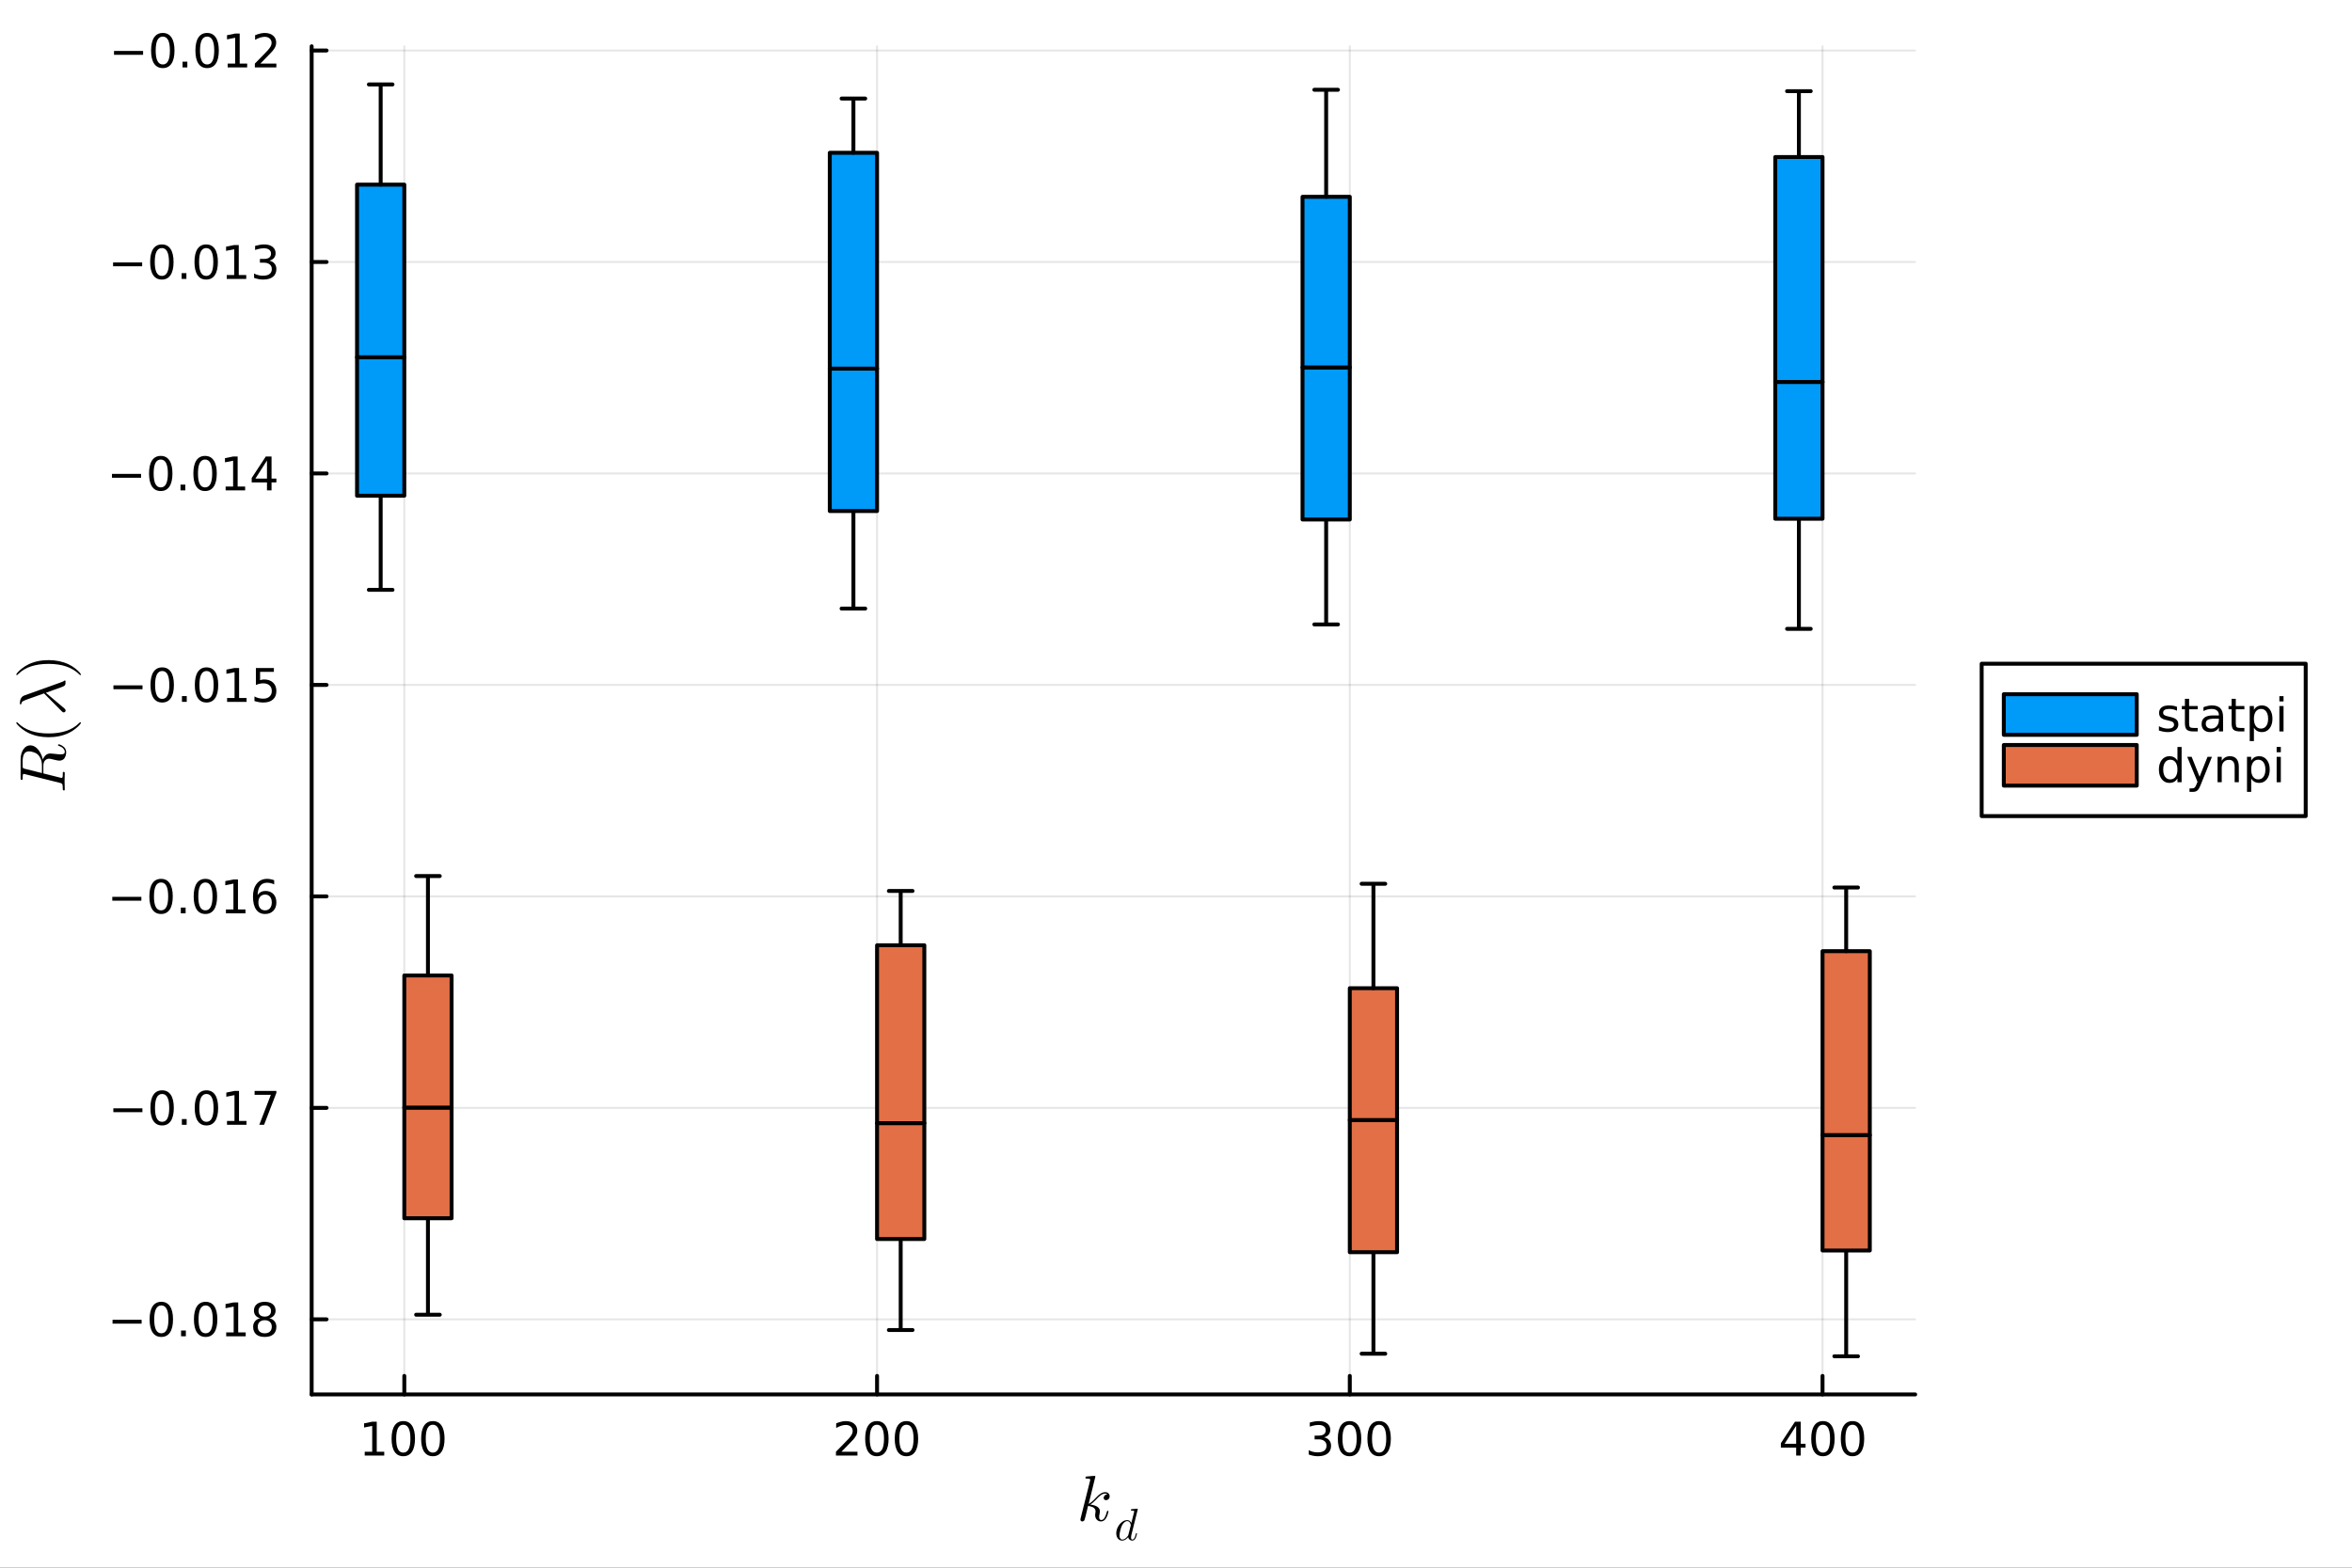 <?xml version="1.0" encoding="utf-8"?>
<svg xmlns="http://www.w3.org/2000/svg" xmlns:xlink="http://www.w3.org/1999/xlink" width="600" height="400" viewBox="0 0 2400 1600">
<rect x="0" y="0" width="2400" height="1600" fill="#333333" stroke="none"/>
<defs>
  <clipPath id="clip520">
    <rect x="0" y="0" width="2400" height="1600"/>
  </clipPath>
</defs>
<path clip-path="url(#clip520)" d="M0 1600 L2400 1600 L2400 0 L0 0  Z" fill="#ffffff" fill-rule="evenodd" fill-opacity="1"/>
<defs>
  <clipPath id="clip521">
    <rect x="480" y="0" width="1681" height="1600"/>
  </clipPath>
</defs>
<path clip-path="url(#clip520)" d="M318.014 1423.18 L1954.28 1423.18 L1954.28 47.244 L318.014 47.244  Z" fill="#ffffff" fill-rule="evenodd" fill-opacity="1"/>
<defs>
  <clipPath id="clip522">
    <rect x="318" y="47" width="1637" height="1377"/>
  </clipPath>
</defs>
<polyline clip-path="url(#clip522)" style="stroke:#000000; stroke-linecap:round; stroke-linejoin:round; stroke-width:2; stroke-opacity:0.1; fill:none" points="412.562,1423.18 412.562,47.244 "/>
<polyline clip-path="url(#clip522)" style="stroke:#000000; stroke-linecap:round; stroke-linejoin:round; stroke-width:2; stroke-opacity:0.1; fill:none" points="894.953,1423.18 894.953,47.244 "/>
<polyline clip-path="url(#clip522)" style="stroke:#000000; stroke-linecap:round; stroke-linejoin:round; stroke-width:2; stroke-opacity:0.1; fill:none" points="1377.34,1423.18 1377.34,47.244 "/>
<polyline clip-path="url(#clip522)" style="stroke:#000000; stroke-linecap:round; stroke-linejoin:round; stroke-width:2; stroke-opacity:0.1; fill:none" points="1859.73,1423.18 1859.73,47.244 "/>
<polyline clip-path="url(#clip520)" style="stroke:#000000; stroke-linecap:round; stroke-linejoin:round; stroke-width:4; stroke-opacity:1; fill:none" points="318.014,1423.18 1954.28,1423.18 "/>
<polyline clip-path="url(#clip520)" style="stroke:#000000; stroke-linecap:round; stroke-linejoin:round; stroke-width:4; stroke-opacity:1; fill:none" points="412.562,1423.18 412.562,1404.28 "/>
<polyline clip-path="url(#clip520)" style="stroke:#000000; stroke-linecap:round; stroke-linejoin:round; stroke-width:4; stroke-opacity:1; fill:none" points="894.953,1423.18 894.953,1404.28 "/>
<polyline clip-path="url(#clip520)" style="stroke:#000000; stroke-linecap:round; stroke-linejoin:round; stroke-width:4; stroke-opacity:1; fill:none" points="1377.34,1423.18 1377.34,1404.28 "/>
<polyline clip-path="url(#clip520)" style="stroke:#000000; stroke-linecap:round; stroke-linejoin:round; stroke-width:4; stroke-opacity:1; fill:none" points="1859.73,1423.18 1859.73,1404.28 "/>
<path clip-path="url(#clip520)" d="M372.169 1481.64 L379.808 1481.64 L379.808 1455.28 L371.498 1456.95 L371.498 1452.69 L379.762 1451.02 L384.438 1451.02 L384.438 1481.64 L392.076 1481.64 L392.076 1485.58 L372.169 1485.58 L372.169 1481.64 Z" fill="#000000" fill-rule="nonzero" fill-opacity="1" /><path clip-path="url(#clip520)" d="M411.521 1454.1 Q407.91 1454.1 406.081 1457.66 Q404.275 1461.2 404.275 1468.33 Q404.275 1475.44 406.081 1479.01 Q407.91 1482.55 411.521 1482.55 Q415.155 1482.55 416.961 1479.01 Q418.789 1475.44 418.789 1468.33 Q418.789 1461.2 416.961 1457.66 Q415.155 1454.1 411.521 1454.1 M411.521 1450.39 Q417.331 1450.39 420.386 1455 Q423.465 1459.58 423.465 1468.33 Q423.465 1477.06 420.386 1481.67 Q417.331 1486.25 411.521 1486.25 Q405.711 1486.25 402.632 1481.67 Q399.576 1477.06 399.576 1468.33 Q399.576 1459.58 402.632 1455 Q405.711 1450.39 411.521 1450.39 Z" fill="#000000" fill-rule="nonzero" fill-opacity="1" /><path clip-path="url(#clip520)" d="M441.683 1454.1 Q438.072 1454.1 436.243 1457.66 Q434.437 1461.2 434.437 1468.33 Q434.437 1475.44 436.243 1479.01 Q438.072 1482.55 441.683 1482.55 Q445.317 1482.55 447.122 1479.01 Q448.951 1475.44 448.951 1468.33 Q448.951 1461.2 447.122 1457.66 Q445.317 1454.1 441.683 1454.1 M441.683 1450.39 Q447.493 1450.39 450.548 1455 Q453.627 1459.58 453.627 1468.33 Q453.627 1477.06 450.548 1481.67 Q447.493 1486.25 441.683 1486.25 Q435.872 1486.25 432.794 1481.67 Q429.738 1477.06 429.738 1468.33 Q429.738 1459.58 432.794 1455 Q435.872 1450.39 441.683 1450.39 Z" fill="#000000" fill-rule="nonzero" fill-opacity="1" /><path clip-path="url(#clip520)" d="M858.645 1481.64 L874.964 1481.64 L874.964 1485.58 L853.02 1485.58 L853.02 1481.64 Q855.682 1478.89 860.265 1474.26 Q864.872 1469.61 866.052 1468.27 Q868.298 1465.74 869.177 1464.01 Q870.08 1462.25 870.08 1460.56 Q870.08 1457.8 868.136 1456.07 Q866.214 1454.33 863.113 1454.33 Q860.913 1454.33 858.46 1455.09 Q856.029 1455.86 853.252 1457.41 L853.252 1452.69 Q856.076 1451.55 858.529 1450.97 Q860.983 1450.39 863.02 1450.39 Q868.39 1450.39 871.585 1453.08 Q874.779 1455.77 874.779 1460.26 Q874.779 1462.39 873.969 1464.31 Q873.182 1466.2 871.075 1468.8 Q870.497 1469.47 867.395 1472.69 Q864.293 1475.88 858.645 1481.64 Z" fill="#000000" fill-rule="nonzero" fill-opacity="1" /><path clip-path="url(#clip520)" d="M894.779 1454.1 Q891.168 1454.1 889.339 1457.66 Q887.534 1461.2 887.534 1468.33 Q887.534 1475.44 889.339 1479.01 Q891.168 1482.55 894.779 1482.55 Q898.413 1482.55 900.219 1479.01 Q902.048 1475.44 902.048 1468.33 Q902.048 1461.2 900.219 1457.66 Q898.413 1454.1 894.779 1454.1 M894.779 1450.39 Q900.589 1450.39 903.645 1455 Q906.723 1459.58 906.723 1468.33 Q906.723 1477.06 903.645 1481.67 Q900.589 1486.25 894.779 1486.25 Q888.969 1486.25 885.89 1481.67 Q882.835 1477.06 882.835 1468.33 Q882.835 1459.58 885.89 1455 Q888.969 1450.39 894.779 1450.39 Z" fill="#000000" fill-rule="nonzero" fill-opacity="1" /><path clip-path="url(#clip520)" d="M924.941 1454.1 Q921.33 1454.1 919.501 1457.66 Q917.696 1461.2 917.696 1468.33 Q917.696 1475.44 919.501 1479.01 Q921.33 1482.55 924.941 1482.55 Q928.575 1482.55 930.381 1479.01 Q932.209 1475.44 932.209 1468.33 Q932.209 1461.2 930.381 1457.66 Q928.575 1454.1 924.941 1454.1 M924.941 1450.39 Q930.751 1450.39 933.807 1455 Q936.885 1459.58 936.885 1468.33 Q936.885 1477.06 933.807 1481.67 Q930.751 1486.25 924.941 1486.25 Q919.131 1486.25 916.052 1481.67 Q912.997 1477.06 912.997 1468.33 Q912.997 1459.58 916.052 1455 Q919.131 1450.39 924.941 1450.39 Z" fill="#000000" fill-rule="nonzero" fill-opacity="1" /><path clip-path="url(#clip520)" d="M1351.1 1466.95 Q1354.46 1467.66 1356.34 1469.93 Q1358.23 1472.2 1358.23 1475.53 Q1358.23 1480.65 1354.72 1483.45 Q1351.2 1486.25 1344.72 1486.25 Q1342.54 1486.25 1340.23 1485.81 Q1337.93 1485.39 1335.48 1484.54 L1335.48 1480.02 Q1337.42 1481.16 1339.74 1481.74 Q1342.05 1482.32 1344.58 1482.32 Q1348.98 1482.32 1351.27 1480.58 Q1353.58 1478.84 1353.58 1475.53 Q1353.58 1472.48 1351.43 1470.77 Q1349.3 1469.03 1345.48 1469.03 L1341.45 1469.03 L1341.45 1465.19 L1345.66 1465.19 Q1349.11 1465.19 1350.94 1463.82 Q1352.77 1462.43 1352.77 1459.84 Q1352.77 1457.18 1350.87 1455.77 Q1349 1454.33 1345.48 1454.33 Q1343.56 1454.33 1341.36 1454.75 Q1339.16 1455.16 1336.52 1456.04 L1336.52 1451.88 Q1339.18 1451.14 1341.5 1450.77 Q1343.84 1450.39 1345.9 1450.39 Q1351.22 1450.39 1354.32 1452.83 Q1357.42 1455.23 1357.42 1459.35 Q1357.42 1462.22 1355.78 1464.21 Q1354.14 1466.18 1351.1 1466.95 Z" fill="#000000" fill-rule="nonzero" fill-opacity="1" /><path clip-path="url(#clip520)" d="M1377.1 1454.1 Q1373.49 1454.1 1371.66 1457.66 Q1369.85 1461.2 1369.85 1468.33 Q1369.85 1475.44 1371.66 1479.01 Q1373.49 1482.55 1377.1 1482.55 Q1380.73 1482.55 1382.54 1479.01 Q1384.37 1475.44 1384.37 1468.33 Q1384.37 1461.2 1382.54 1457.66 Q1380.73 1454.1 1377.1 1454.1 M1377.1 1450.39 Q1382.91 1450.39 1385.97 1455 Q1389.04 1459.58 1389.04 1468.33 Q1389.04 1477.06 1385.97 1481.67 Q1382.91 1486.25 1377.1 1486.25 Q1371.29 1486.25 1368.21 1481.67 Q1365.16 1477.06 1365.16 1468.33 Q1365.16 1459.58 1368.21 1455 Q1371.29 1450.39 1377.1 1450.39 Z" fill="#000000" fill-rule="nonzero" fill-opacity="1" /><path clip-path="url(#clip520)" d="M1407.26 1454.1 Q1403.65 1454.1 1401.82 1457.66 Q1400.02 1461.2 1400.02 1468.33 Q1400.02 1475.44 1401.82 1479.01 Q1403.65 1482.55 1407.26 1482.55 Q1410.9 1482.55 1412.7 1479.01 Q1414.53 1475.44 1414.53 1468.33 Q1414.53 1461.2 1412.7 1457.66 Q1410.9 1454.1 1407.26 1454.1 M1407.26 1450.39 Q1413.07 1450.39 1416.13 1455 Q1419.21 1459.58 1419.21 1468.33 Q1419.21 1477.06 1416.13 1481.67 Q1413.07 1486.25 1407.26 1486.25 Q1401.45 1486.25 1398.37 1481.67 Q1395.32 1477.06 1395.32 1468.33 Q1395.32 1459.58 1398.37 1455 Q1401.45 1450.39 1407.26 1450.39 Z" fill="#000000" fill-rule="nonzero" fill-opacity="1" /><path clip-path="url(#clip520)" d="M1832.82 1455.09 L1821.02 1473.54 L1832.82 1473.54 L1832.82 1455.09 M1831.6 1451.02 L1837.48 1451.02 L1837.48 1473.54 L1842.41 1473.54 L1842.41 1477.43 L1837.48 1477.43 L1837.48 1485.58 L1832.82 1485.58 L1832.82 1477.43 L1817.22 1477.43 L1817.22 1472.92 L1831.6 1451.02 Z" fill="#000000" fill-rule="nonzero" fill-opacity="1" /><path clip-path="url(#clip520)" d="M1860.14 1454.1 Q1856.53 1454.1 1854.7 1457.66 Q1852.89 1461.2 1852.89 1468.33 Q1852.89 1475.44 1854.7 1479.01 Q1856.53 1482.55 1860.14 1482.55 Q1863.77 1482.55 1865.58 1479.01 Q1867.41 1475.44 1867.41 1468.33 Q1867.41 1461.2 1865.58 1457.66 Q1863.77 1454.1 1860.14 1454.1 M1860.14 1450.39 Q1865.95 1450.39 1869 1455 Q1872.08 1459.58 1872.08 1468.33 Q1872.08 1477.06 1869 1481.67 Q1865.95 1486.25 1860.14 1486.25 Q1854.33 1486.25 1851.25 1481.67 Q1848.19 1477.06 1848.19 1468.33 Q1848.19 1459.58 1851.25 1455 Q1854.33 1450.39 1860.14 1450.39 Z" fill="#000000" fill-rule="nonzero" fill-opacity="1" /><path clip-path="url(#clip520)" d="M1890.3 1454.1 Q1886.69 1454.1 1884.86 1457.66 Q1883.05 1461.2 1883.05 1468.33 Q1883.05 1475.44 1884.86 1479.01 Q1886.69 1482.55 1890.3 1482.55 Q1893.93 1482.55 1895.74 1479.01 Q1897.57 1475.44 1897.57 1468.33 Q1897.57 1461.2 1895.74 1457.66 Q1893.93 1454.1 1890.3 1454.1 M1890.3 1450.39 Q1896.11 1450.39 1899.17 1455 Q1902.24 1459.58 1902.24 1468.33 Q1902.24 1477.06 1899.17 1481.67 Q1896.11 1486.25 1890.3 1486.25 Q1884.49 1486.25 1881.41 1481.67 Q1878.36 1477.06 1878.36 1468.33 Q1878.36 1459.58 1881.41 1455 Q1884.49 1450.39 1890.3 1450.39 Z" fill="#000000" fill-rule="nonzero" fill-opacity="1" /><path clip-path="url(#clip520)" d="M1132.3 1527.06 Q1132.3 1528.9 1131.18 1529.99 Q1130.08 1531.09 1128.7 1531.09 Q1127.47 1531.09 1126.83 1530.38 Q1126.18 1529.67 1126.18 1528.77 Q1126.18 1528.38 1126.34 1527.9 Q1126.51 1527.38 1126.86 1526.77 Q1127.25 1526.16 1128.05 1525.71 Q1128.86 1525.26 1129.95 1525.19 Q1129.73 1524.97 1129.66 1524.94 Q1129.18 1524.55 1128.28 1524.42 Q1128.15 1524.36 1127.7 1524.36 Q1125.47 1524.36 1123.22 1526 Q1121 1527.61 1118.26 1530.67 Q1114.81 1534.24 1112.59 1535.56 Q1122.35 1536.85 1122.35 1542.49 Q1122.35 1543.42 1122.09 1544.55 Q1121.58 1546.67 1121.58 1548.22 Q1121.58 1551.31 1123.67 1551.31 Q1125.7 1551.31 1126.99 1549.25 Q1128.31 1547.19 1129.4 1543.16 Q1129.56 1542.42 1129.73 1542.2 Q1129.89 1541.97 1130.34 1541.97 Q1131.14 1541.97 1131.14 1542.62 Q1130.4 1546.38 1128.76 1549.28 Q1126.67 1552.79 1123.54 1552.79 Q1120.93 1552.79 1119.19 1550.99 Q1117.49 1549.15 1117.49 1546.26 Q1117.49 1545.55 1117.75 1543.94 Q1117.94 1543.29 1117.94 1542.55 Q1117.94 1541.04 1117.1 1539.91 Q1116.26 1538.75 1114.91 1538.17 Q1113.56 1537.59 1112.43 1537.33 Q1111.34 1537.04 1110.27 1536.95 Q1107.05 1550.57 1106.6 1551.41 Q1106.31 1551.99 1105.67 1552.37 Q1105.02 1552.79 1104.35 1552.79 Q1103.7 1552.79 1103.06 1552.34 Q1102.45 1551.92 1102.45 1550.93 Q1102.45 1550.41 1102.71 1549.48 L1112.27 1511.47 L1112.46 1510.19 Q1112.46 1509.8 1112.3 1509.61 Q1112.17 1509.38 1111.4 1509.22 Q1110.66 1509.06 1109.18 1509.06 Q1108.57 1509.06 1108.28 1509.03 Q1108.02 1508.99 1107.79 1508.83 Q1107.57 1508.64 1107.57 1508.25 Q1107.57 1507.71 1107.79 1507.42 Q1108.05 1507.09 1108.24 1507.03 Q1108.44 1506.96 1108.82 1506.93 Q1109.37 1506.9 1111.21 1506.74 Q1113.04 1506.55 1114.62 1506.42 Q1116.2 1506.29 1116.88 1506.29 Q1117.26 1506.29 1117.46 1506.48 Q1117.68 1506.64 1117.71 1506.84 L1117.75 1507 L1110.89 1534.82 Q1113.72 1533.7 1118.2 1528.7 Q1123.38 1522.91 1127.83 1522.91 Q1129.92 1522.91 1131.11 1524.19 Q1132.3 1525.45 1132.3 1527.06 Z" fill="#000000" fill-rule="nonzero" fill-opacity="1" /><path clip-path="url(#clip520)" d="M1161.03 1540.29 L1154.38 1566.98 Q1154.11 1568.17 1154.11 1569.19 Q1154.11 1571.31 1155.48 1571.31 Q1156.16 1571.31 1156.7 1570.88 Q1157.24 1570.45 1157.67 1569.55 Q1158.1 1568.65 1158.37 1567.81 Q1158.64 1566.96 1159 1565.6 Q1159.11 1565.06 1159.2 1564.93 Q1159.32 1564.77 1159.63 1564.77 Q1160.2 1564.77 1160.2 1565.22 Q1159.59 1568.13 1158.8 1569.8 Q1157.54 1572.34 1155.39 1572.34 Q1153.77 1572.34 1152.62 1571.35 Q1151.47 1570.36 1151.2 1568.87 Q1148.25 1572.34 1145.18 1572.34 Q1142.48 1572.34 1140.76 1570.29 Q1139.05 1568.22 1139.05 1564.95 Q1139.05 1561.66 1140.67 1558.5 Q1142.32 1555.35 1144.91 1553.38 Q1147.5 1551.42 1150.16 1551.42 Q1152.98 1551.42 1154.43 1554.38 L1157.2 1543.42 L1157.33 1542.52 Q1157.33 1542.25 1157.22 1542.11 Q1157.13 1541.95 1156.59 1541.84 Q1156.07 1541.73 1155.03 1541.73 Q1154.61 1541.73 1154.4 1541.71 Q1154.22 1541.68 1154.06 1541.57 Q1153.91 1541.44 1153.91 1541.16 Q1153.91 1540.38 1154.56 1540.29 Q1158.89 1539.79 1160.42 1539.79 Q1160.69 1539.79 1160.85 1539.93 Q1161.01 1540.04 1161.01 1540.17 L1161.03 1540.29 M1153.86 1556.49 Q1153.86 1556.29 1153.7 1555.73 Q1153.55 1555.16 1153.19 1554.38 Q1152.82 1553.59 1152.04 1553.02 Q1151.27 1552.44 1150.23 1552.44 Q1148.83 1552.44 1147.37 1553.63 Q1145.93 1554.83 1144.87 1556.86 Q1144.05 1558.48 1143.18 1561.88 Q1142.32 1565.29 1142.32 1566.98 Q1142.32 1568.02 1142.54 1568.94 Q1142.79 1569.84 1143.49 1570.59 Q1144.19 1571.31 1145.27 1571.31 Q1147.91 1571.31 1150.5 1568.04 Q1151 1567.47 1151.11 1567.25 Q1151.25 1567 1151.43 1566.32 L1153.73 1557.28 Q1153.86 1556.61 1153.86 1556.49 Z" fill="#000000" fill-rule="nonzero" fill-opacity="1" /><polyline clip-path="url(#clip522)" style="stroke:#000000; stroke-linecap:round; stroke-linejoin:round; stroke-width:2; stroke-opacity:0.1; fill:none" points="318.014,1346.54 1954.28,1346.54 "/>
<polyline clip-path="url(#clip522)" style="stroke:#000000; stroke-linecap:round; stroke-linejoin:round; stroke-width:2; stroke-opacity:0.1; fill:none" points="318.014,1130.71 1954.28,1130.71 "/>
<polyline clip-path="url(#clip522)" style="stroke:#000000; stroke-linecap:round; stroke-linejoin:round; stroke-width:2; stroke-opacity:0.1; fill:none" points="318.014,914.874 1954.28,914.874 "/>
<polyline clip-path="url(#clip522)" style="stroke:#000000; stroke-linecap:round; stroke-linejoin:round; stroke-width:2; stroke-opacity:0.1; fill:none" points="318.014,699.042 1954.28,699.042 "/>
<polyline clip-path="url(#clip522)" style="stroke:#000000; stroke-linecap:round; stroke-linejoin:round; stroke-width:2; stroke-opacity:0.1; fill:none" points="318.014,483.209 1954.28,483.209 "/>
<polyline clip-path="url(#clip522)" style="stroke:#000000; stroke-linecap:round; stroke-linejoin:round; stroke-width:2; stroke-opacity:0.1; fill:none" points="318.014,267.376 1954.28,267.376 "/>
<polyline clip-path="url(#clip522)" style="stroke:#000000; stroke-linecap:round; stroke-linejoin:round; stroke-width:2; stroke-opacity:0.1; fill:none" points="318.014,51.543 1954.28,51.543 "/>
<polyline clip-path="url(#clip520)" style="stroke:#000000; stroke-linecap:round; stroke-linejoin:round; stroke-width:4; stroke-opacity:1; fill:none" points="318.014,1423.18 318.014,47.244 "/>
<polyline clip-path="url(#clip520)" style="stroke:#000000; stroke-linecap:round; stroke-linejoin:round; stroke-width:4; stroke-opacity:1; fill:none" points="318.014,1346.54 333.211,1346.54 "/>
<polyline clip-path="url(#clip520)" style="stroke:#000000; stroke-linecap:round; stroke-linejoin:round; stroke-width:4; stroke-opacity:1; fill:none" points="318.014,1130.71 333.211,1130.71 "/>
<polyline clip-path="url(#clip520)" style="stroke:#000000; stroke-linecap:round; stroke-linejoin:round; stroke-width:4; stroke-opacity:1; fill:none" points="318.014,914.874 333.211,914.874 "/>
<polyline clip-path="url(#clip520)" style="stroke:#000000; stroke-linecap:round; stroke-linejoin:round; stroke-width:4; stroke-opacity:1; fill:none" points="318.014,699.042 333.211,699.042 "/>
<polyline clip-path="url(#clip520)" style="stroke:#000000; stroke-linecap:round; stroke-linejoin:round; stroke-width:4; stroke-opacity:1; fill:none" points="318.014,483.209 333.211,483.209 "/>
<polyline clip-path="url(#clip520)" style="stroke:#000000; stroke-linecap:round; stroke-linejoin:round; stroke-width:4; stroke-opacity:1; fill:none" points="318.014,267.376 333.211,267.376 "/>
<polyline clip-path="url(#clip520)" style="stroke:#000000; stroke-linecap:round; stroke-linejoin:round; stroke-width:4; stroke-opacity:1; fill:none" points="318.014,51.543 333.211,51.543 "/>
<path clip-path="url(#clip520)" d="M114.839 1346.99 L144.515 1346.99 L144.515 1350.93 L114.839 1350.93 L114.839 1346.99 Z" fill="#000000" fill-rule="nonzero" fill-opacity="1" /><path clip-path="url(#clip520)" d="M164.607 1332.34 Q160.996 1332.34 159.167 1335.9 Q157.362 1339.45 157.362 1346.57 Q157.362 1353.68 159.167 1357.25 Q160.996 1360.79 164.607 1360.79 Q168.241 1360.79 170.047 1357.25 Q171.876 1353.68 171.876 1346.57 Q171.876 1339.45 170.047 1335.9 Q168.241 1332.34 164.607 1332.34 M164.607 1328.64 Q170.417 1328.64 173.473 1333.24 Q176.551 1337.82 176.551 1346.57 Q176.551 1355.3 173.473 1359.91 Q170.417 1364.49 164.607 1364.49 Q158.797 1364.49 155.718 1359.91 Q152.663 1355.3 152.663 1346.57 Q152.663 1337.82 155.718 1333.24 Q158.797 1328.64 164.607 1328.64 Z" fill="#000000" fill-rule="nonzero" fill-opacity="1" /><path clip-path="url(#clip520)" d="M184.769 1357.94 L189.653 1357.94 L189.653 1363.82 L184.769 1363.82 L184.769 1357.94 Z" fill="#000000" fill-rule="nonzero" fill-opacity="1" /><path clip-path="url(#clip520)" d="M209.838 1332.34 Q206.227 1332.34 204.399 1335.9 Q202.593 1339.45 202.593 1346.57 Q202.593 1353.68 204.399 1357.25 Q206.227 1360.79 209.838 1360.79 Q213.473 1360.79 215.278 1357.25 Q217.107 1353.68 217.107 1346.57 Q217.107 1339.45 215.278 1335.9 Q213.473 1332.34 209.838 1332.34 M209.838 1328.64 Q215.649 1328.64 218.704 1333.24 Q221.783 1337.82 221.783 1346.57 Q221.783 1355.3 218.704 1359.91 Q215.649 1364.49 209.838 1364.49 Q204.028 1364.49 200.95 1359.91 Q197.894 1355.3 197.894 1346.57 Q197.894 1337.82 200.95 1333.24 Q204.028 1328.64 209.838 1328.64 Z" fill="#000000" fill-rule="nonzero" fill-opacity="1" /><path clip-path="url(#clip520)" d="M230.81 1359.88 L238.449 1359.88 L238.449 1333.52 L230.139 1335.19 L230.139 1330.93 L238.403 1329.26 L243.079 1329.26 L243.079 1359.88 L250.718 1359.88 L250.718 1363.82 L230.81 1363.82 L230.81 1359.88 Z" fill="#000000" fill-rule="nonzero" fill-opacity="1" /><path clip-path="url(#clip520)" d="M270.162 1347.41 Q266.829 1347.41 264.907 1349.19 Q263.009 1350.97 263.009 1354.1 Q263.009 1357.22 264.907 1359.01 Q266.829 1360.79 270.162 1360.79 Q273.495 1360.79 275.417 1359.01 Q277.338 1357.2 277.338 1354.1 Q277.338 1350.97 275.417 1349.19 Q273.519 1347.41 270.162 1347.41 M265.486 1345.42 Q262.477 1344.68 260.787 1342.62 Q259.12 1340.56 259.12 1337.59 Q259.12 1333.45 262.06 1331.04 Q265.023 1328.64 270.162 1328.64 Q275.324 1328.64 278.264 1331.04 Q281.204 1333.45 281.204 1337.59 Q281.204 1340.56 279.514 1342.62 Q277.847 1344.68 274.861 1345.42 Q278.241 1346.2 280.116 1348.5 Q282.014 1350.79 282.014 1354.1 Q282.014 1359.12 278.935 1361.81 Q275.88 1364.49 270.162 1364.49 Q264.445 1364.49 261.366 1361.81 Q258.31 1359.12 258.31 1354.1 Q258.31 1350.79 260.208 1348.5 Q262.107 1346.2 265.486 1345.42 M263.773 1338.03 Q263.773 1340.72 265.44 1342.22 Q267.13 1343.73 270.162 1343.73 Q273.171 1343.73 274.861 1342.22 Q276.574 1340.72 276.574 1338.03 Q276.574 1335.35 274.861 1333.84 Q273.171 1332.34 270.162 1332.34 Q267.13 1332.34 265.44 1333.84 Q263.773 1335.35 263.773 1338.03 Z" fill="#000000" fill-rule="nonzero" fill-opacity="1" /><path clip-path="url(#clip520)" d="M115.649 1131.16 L145.325 1131.16 L145.325 1135.09 L115.649 1135.09 L115.649 1131.16 Z" fill="#000000" fill-rule="nonzero" fill-opacity="1" /><path clip-path="url(#clip520)" d="M165.417 1116.51 Q161.806 1116.51 159.978 1120.07 Q158.172 1123.61 158.172 1130.74 Q158.172 1137.85 159.978 1141.41 Q161.806 1144.95 165.417 1144.95 Q169.052 1144.95 170.857 1141.41 Q172.686 1137.85 172.686 1130.74 Q172.686 1123.61 170.857 1120.07 Q169.052 1116.51 165.417 1116.51 M165.417 1112.8 Q171.227 1112.8 174.283 1117.41 Q177.362 1121.99 177.362 1130.74 Q177.362 1139.47 174.283 1144.08 Q171.227 1148.66 165.417 1148.66 Q159.607 1148.66 156.528 1144.08 Q153.473 1139.47 153.473 1130.74 Q153.473 1121.99 156.528 1117.41 Q159.607 1112.8 165.417 1112.8 Z" fill="#000000" fill-rule="nonzero" fill-opacity="1" /><path clip-path="url(#clip520)" d="M185.579 1142.11 L190.463 1142.11 L190.463 1147.99 L185.579 1147.99 L185.579 1142.11 Z" fill="#000000" fill-rule="nonzero" fill-opacity="1" /><path clip-path="url(#clip520)" d="M210.649 1116.51 Q207.037 1116.51 205.209 1120.07 Q203.403 1123.61 203.403 1130.74 Q203.403 1137.85 205.209 1141.41 Q207.037 1144.95 210.649 1144.95 Q214.283 1144.95 216.088 1141.41 Q217.917 1137.85 217.917 1130.74 Q217.917 1123.61 216.088 1120.07 Q214.283 1116.51 210.649 1116.51 M210.649 1112.8 Q216.459 1112.8 219.514 1117.41 Q222.593 1121.99 222.593 1130.74 Q222.593 1139.47 219.514 1144.08 Q216.459 1148.66 210.649 1148.66 Q204.838 1148.66 201.76 1144.08 Q198.704 1139.47 198.704 1130.74 Q198.704 1121.99 201.76 1117.41 Q204.838 1112.8 210.649 1112.8 Z" fill="#000000" fill-rule="nonzero" fill-opacity="1" /><path clip-path="url(#clip520)" d="M231.621 1144.05 L239.259 1144.05 L239.259 1117.69 L230.949 1119.35 L230.949 1115.09 L239.213 1113.43 L243.889 1113.43 L243.889 1144.05 L251.528 1144.05 L251.528 1147.99 L231.621 1147.99 L231.621 1144.05 Z" fill="#000000" fill-rule="nonzero" fill-opacity="1" /><path clip-path="url(#clip520)" d="M259.792 1113.43 L282.014 1113.43 L282.014 1115.42 L269.468 1147.99 L264.583 1147.99 L276.389 1117.36 L259.792 1117.36 L259.792 1113.43 Z" fill="#000000" fill-rule="nonzero" fill-opacity="1" /><path clip-path="url(#clip520)" d="M114.584 915.326 L144.26 915.326 L144.26 919.261 L114.584 919.261 L114.584 915.326 Z" fill="#000000" fill-rule="nonzero" fill-opacity="1" /><path clip-path="url(#clip520)" d="M164.352 900.673 Q160.741 900.673 158.913 904.238 Q157.107 907.779 157.107 914.909 Q157.107 922.016 158.913 925.58 Q160.741 929.122 164.352 929.122 Q167.987 929.122 169.792 925.58 Q171.621 922.016 171.621 914.909 Q171.621 907.779 169.792 904.238 Q167.987 900.673 164.352 900.673 M164.352 896.969 Q170.163 896.969 173.218 901.576 Q176.297 906.159 176.297 914.909 Q176.297 923.636 173.218 928.242 Q170.163 932.826 164.352 932.826 Q158.542 932.826 155.464 928.242 Q152.408 923.636 152.408 914.909 Q152.408 906.159 155.464 901.576 Q158.542 896.969 164.352 896.969 Z" fill="#000000" fill-rule="nonzero" fill-opacity="1" /><path clip-path="url(#clip520)" d="M184.514 926.275 L189.399 926.275 L189.399 932.154 L184.514 932.154 L184.514 926.275 Z" fill="#000000" fill-rule="nonzero" fill-opacity="1" /><path clip-path="url(#clip520)" d="M209.584 900.673 Q205.973 900.673 204.144 904.238 Q202.338 907.779 202.338 914.909 Q202.338 922.016 204.144 925.58 Q205.973 929.122 209.584 929.122 Q213.218 929.122 215.024 925.58 Q216.852 922.016 216.852 914.909 Q216.852 907.779 215.024 904.238 Q213.218 900.673 209.584 900.673 M209.584 896.969 Q215.394 896.969 218.449 901.576 Q221.528 906.159 221.528 914.909 Q221.528 923.636 218.449 928.242 Q215.394 932.826 209.584 932.826 Q203.774 932.826 200.695 928.242 Q197.639 923.636 197.639 914.909 Q197.639 906.159 200.695 901.576 Q203.774 896.969 209.584 896.969 Z" fill="#000000" fill-rule="nonzero" fill-opacity="1" /><path clip-path="url(#clip520)" d="M230.556 928.219 L238.195 928.219 L238.195 901.854 L229.885 903.52 L229.885 899.261 L238.148 897.594 L242.824 897.594 L242.824 928.219 L250.463 928.219 L250.463 932.154 L230.556 932.154 L230.556 928.219 Z" fill="#000000" fill-rule="nonzero" fill-opacity="1" /><path clip-path="url(#clip520)" d="M270.486 913.011 Q267.338 913.011 265.486 915.164 Q263.658 917.316 263.658 921.066 Q263.658 924.793 265.486 926.969 Q267.338 929.122 270.486 929.122 Q273.634 929.122 275.463 926.969 Q277.315 924.793 277.315 921.066 Q277.315 917.316 275.463 915.164 Q273.634 913.011 270.486 913.011 M279.769 898.358 L279.769 902.617 Q278.009 901.784 276.204 901.344 Q274.421 900.905 272.662 900.905 Q268.032 900.905 265.579 904.03 Q263.148 907.154 262.801 913.474 Q264.167 911.46 266.227 910.395 Q268.287 909.307 270.764 909.307 Q275.972 909.307 278.981 912.479 Q282.014 915.627 282.014 921.066 Q282.014 926.391 278.866 929.608 Q275.718 932.826 270.486 932.826 Q264.491 932.826 261.32 928.242 Q258.148 923.636 258.148 914.909 Q258.148 906.715 262.037 901.854 Q265.926 896.969 272.477 896.969 Q274.236 896.969 276.019 897.317 Q277.824 897.664 279.769 898.358 Z" fill="#000000" fill-rule="nonzero" fill-opacity="1" /><path clip-path="url(#clip520)" d="M115.742 699.493 L145.417 699.493 L145.417 703.428 L115.742 703.428 L115.742 699.493 Z" fill="#000000" fill-rule="nonzero" fill-opacity="1" /><path clip-path="url(#clip520)" d="M165.51 684.84 Q161.899 684.84 160.07 688.405 Q158.265 691.947 158.265 699.076 Q158.265 706.183 160.07 709.748 Q161.899 713.289 165.51 713.289 Q169.144 713.289 170.95 709.748 Q172.778 706.183 172.778 699.076 Q172.778 691.947 170.95 688.405 Q169.144 684.84 165.51 684.84 M165.51 681.137 Q171.32 681.137 174.376 685.743 Q177.454 690.326 177.454 699.076 Q177.454 707.803 174.376 712.41 Q171.32 716.993 165.51 716.993 Q159.7 716.993 156.621 712.41 Q153.566 707.803 153.566 699.076 Q153.566 690.326 156.621 685.743 Q159.7 681.137 165.51 681.137 Z" fill="#000000" fill-rule="nonzero" fill-opacity="1" /><path clip-path="url(#clip520)" d="M185.672 710.442 L190.556 710.442 L190.556 716.322 L185.672 716.322 L185.672 710.442 Z" fill="#000000" fill-rule="nonzero" fill-opacity="1" /><path clip-path="url(#clip520)" d="M210.741 684.84 Q207.13 684.84 205.301 688.405 Q203.496 691.947 203.496 699.076 Q203.496 706.183 205.301 709.748 Q207.13 713.289 210.741 713.289 Q214.375 713.289 216.181 709.748 Q218.01 706.183 218.01 699.076 Q218.01 691.947 216.181 688.405 Q214.375 684.84 210.741 684.84 M210.741 681.137 Q216.551 681.137 219.607 685.743 Q222.686 690.326 222.686 699.076 Q222.686 707.803 219.607 712.41 Q216.551 716.993 210.741 716.993 Q204.931 716.993 201.852 712.41 Q198.797 707.803 198.797 699.076 Q198.797 690.326 201.852 685.743 Q204.931 681.137 210.741 681.137 Z" fill="#000000" fill-rule="nonzero" fill-opacity="1" /><path clip-path="url(#clip520)" d="M231.713 712.386 L239.352 712.386 L239.352 686.021 L231.042 687.687 L231.042 683.428 L239.306 681.762 L243.982 681.762 L243.982 712.386 L251.621 712.386 L251.621 716.322 L231.713 716.322 L231.713 712.386 Z" fill="#000000" fill-rule="nonzero" fill-opacity="1" /><path clip-path="url(#clip520)" d="M261.111 681.762 L279.468 681.762 L279.468 685.697 L265.394 685.697 L265.394 694.169 Q266.412 693.822 267.431 693.66 Q268.449 693.474 269.468 693.474 Q275.255 693.474 278.634 696.646 Q282.014 699.817 282.014 705.234 Q282.014 710.812 278.542 713.914 Q275.069 716.993 268.75 716.993 Q266.574 716.993 264.306 716.622 Q262.06 716.252 259.653 715.511 L259.653 710.812 Q261.736 711.947 263.958 712.502 Q266.181 713.058 268.657 713.058 Q272.662 713.058 275 710.951 Q277.338 708.845 277.338 705.234 Q277.338 701.623 275 699.516 Q272.662 697.41 268.657 697.41 Q266.782 697.41 264.907 697.826 Q263.056 698.243 261.111 699.123 L261.111 681.762 Z" fill="#000000" fill-rule="nonzero" fill-opacity="1" /><path clip-path="url(#clip520)" d="M114.26 483.66 L143.936 483.66 L143.936 487.595 L114.26 487.595 L114.26 483.66 Z" fill="#000000" fill-rule="nonzero" fill-opacity="1" /><path clip-path="url(#clip520)" d="M164.028 469.007 Q160.417 469.007 158.589 472.572 Q156.783 476.114 156.783 483.243 Q156.783 490.35 158.589 493.915 Q160.417 497.456 164.028 497.456 Q167.663 497.456 169.468 493.915 Q171.297 490.35 171.297 483.243 Q171.297 476.114 169.468 472.572 Q167.663 469.007 164.028 469.007 M164.028 465.304 Q169.839 465.304 172.894 469.91 Q175.973 474.493 175.973 483.243 Q175.973 491.97 172.894 496.577 Q169.839 501.16 164.028 501.16 Q158.218 501.16 155.14 496.577 Q152.084 491.97 152.084 483.243 Q152.084 474.493 155.14 469.91 Q158.218 465.304 164.028 465.304 Z" fill="#000000" fill-rule="nonzero" fill-opacity="1" /><path clip-path="url(#clip520)" d="M184.19 494.609 L189.075 494.609 L189.075 500.489 L184.19 500.489 L184.19 494.609 Z" fill="#000000" fill-rule="nonzero" fill-opacity="1" /><path clip-path="url(#clip520)" d="M209.26 469.007 Q205.649 469.007 203.82 472.572 Q202.014 476.114 202.014 483.243 Q202.014 490.35 203.82 493.915 Q205.649 497.456 209.26 497.456 Q212.894 497.456 214.699 493.915 Q216.528 490.35 216.528 483.243 Q216.528 476.114 214.699 472.572 Q212.894 469.007 209.26 469.007 M209.26 465.304 Q215.07 465.304 218.125 469.91 Q221.204 474.493 221.204 483.243 Q221.204 491.97 218.125 496.577 Q215.07 501.16 209.26 501.16 Q203.449 501.16 200.371 496.577 Q197.315 491.97 197.315 483.243 Q197.315 474.493 200.371 469.91 Q203.449 465.304 209.26 465.304 Z" fill="#000000" fill-rule="nonzero" fill-opacity="1" /><path clip-path="url(#clip520)" d="M230.232 496.554 L237.871 496.554 L237.871 470.188 L229.56 471.855 L229.56 467.595 L237.824 465.929 L242.5 465.929 L242.5 496.554 L250.139 496.554 L250.139 500.489 L230.232 500.489 L230.232 496.554 Z" fill="#000000" fill-rule="nonzero" fill-opacity="1" /><path clip-path="url(#clip520)" d="M272.431 470.003 L260.625 488.452 L272.431 488.452 L272.431 470.003 M271.204 465.929 L277.083 465.929 L277.083 488.452 L282.014 488.452 L282.014 492.341 L277.083 492.341 L277.083 500.489 L272.431 500.489 L272.431 492.341 L256.829 492.341 L256.829 487.827 L271.204 465.929 Z" fill="#000000" fill-rule="nonzero" fill-opacity="1" /><path clip-path="url(#clip520)" d="M115.394 267.827 L145.07 267.827 L145.07 271.762 L115.394 271.762 L115.394 267.827 Z" fill="#000000" fill-rule="nonzero" fill-opacity="1" /><path clip-path="url(#clip520)" d="M165.163 253.175 Q161.552 253.175 159.723 256.739 Q157.917 260.281 157.917 267.411 Q157.917 274.517 159.723 278.082 Q161.552 281.624 165.163 281.624 Q168.797 281.624 170.602 278.082 Q172.431 274.517 172.431 267.411 Q172.431 260.281 170.602 256.739 Q168.797 253.175 165.163 253.175 M165.163 249.471 Q170.973 249.471 174.028 254.077 Q177.107 258.661 177.107 267.411 Q177.107 276.137 174.028 280.744 Q170.973 285.327 165.163 285.327 Q159.353 285.327 156.274 280.744 Q153.218 276.137 153.218 267.411 Q153.218 258.661 156.274 254.077 Q159.353 249.471 165.163 249.471 Z" fill="#000000" fill-rule="nonzero" fill-opacity="1" /><path clip-path="url(#clip520)" d="M185.325 278.776 L190.209 278.776 L190.209 284.656 L185.325 284.656 L185.325 278.776 Z" fill="#000000" fill-rule="nonzero" fill-opacity="1" /><path clip-path="url(#clip520)" d="M210.394 253.175 Q206.783 253.175 204.954 256.739 Q203.149 260.281 203.149 267.411 Q203.149 274.517 204.954 278.082 Q206.783 281.624 210.394 281.624 Q214.028 281.624 215.834 278.082 Q217.662 274.517 217.662 267.411 Q217.662 260.281 215.834 256.739 Q214.028 253.175 210.394 253.175 M210.394 249.471 Q216.204 249.471 219.26 254.077 Q222.338 258.661 222.338 267.411 Q222.338 276.137 219.26 280.744 Q216.204 285.327 210.394 285.327 Q204.584 285.327 201.505 280.744 Q198.45 276.137 198.45 267.411 Q198.45 258.661 201.505 254.077 Q204.584 249.471 210.394 249.471 Z" fill="#000000" fill-rule="nonzero" fill-opacity="1" /><path clip-path="url(#clip520)" d="M231.366 280.721 L239.005 280.721 L239.005 254.355 L230.695 256.022 L230.695 251.763 L238.959 250.096 L243.634 250.096 L243.634 280.721 L251.273 280.721 L251.273 284.656 L231.366 284.656 L231.366 280.721 Z" fill="#000000" fill-rule="nonzero" fill-opacity="1" /><path clip-path="url(#clip520)" d="M274.884 266.022 Q278.241 266.739 280.116 269.008 Q282.014 271.276 282.014 274.61 Q282.014 279.725 278.495 282.526 Q274.977 285.327 268.495 285.327 Q266.32 285.327 264.005 284.887 Q261.713 284.471 259.259 283.614 L259.259 279.1 Q261.204 280.235 263.519 280.813 Q265.833 281.392 268.357 281.392 Q272.755 281.392 275.046 279.656 Q277.361 277.92 277.361 274.61 Q277.361 271.554 275.208 269.841 Q273.079 268.105 269.259 268.105 L265.232 268.105 L265.232 264.262 L269.445 264.262 Q272.894 264.262 274.722 262.897 Q276.551 261.508 276.551 258.915 Q276.551 256.253 274.653 254.841 Q272.778 253.406 269.259 253.406 Q267.338 253.406 265.139 253.823 Q262.94 254.239 260.301 255.119 L260.301 250.952 Q262.963 250.212 265.278 249.841 Q267.616 249.471 269.676 249.471 Q275 249.471 278.102 251.901 Q281.204 254.309 281.204 258.429 Q281.204 261.3 279.56 263.29 Q277.917 265.258 274.884 266.022 Z" fill="#000000" fill-rule="nonzero" fill-opacity="1" /><path clip-path="url(#clip520)" d="M116.343 51.995 L146.019 51.995 L146.019 55.93 L116.343 55.93 L116.343 51.995 Z" fill="#000000" fill-rule="nonzero" fill-opacity="1" /><path clip-path="url(#clip520)" d="M166.112 37.342 Q162.501 37.342 160.672 40.907 Q158.866 44.448 158.866 51.578 Q158.866 58.684 160.672 62.249 Q162.501 65.791 166.112 65.791 Q169.746 65.791 171.552 62.249 Q173.38 58.684 173.38 51.578 Q173.38 44.448 171.552 40.907 Q169.746 37.342 166.112 37.342 M166.112 33.638 Q171.922 33.638 174.977 38.245 Q178.056 42.828 178.056 51.578 Q178.056 60.305 174.977 64.911 Q171.922 69.494 166.112 69.494 Q160.302 69.494 157.223 64.911 Q154.167 60.305 154.167 51.578 Q154.167 42.828 157.223 38.245 Q160.302 33.638 166.112 33.638 Z" fill="#000000" fill-rule="nonzero" fill-opacity="1" /><path clip-path="url(#clip520)" d="M186.274 62.944 L191.158 62.944 L191.158 68.823 L186.274 68.823 L186.274 62.944 Z" fill="#000000" fill-rule="nonzero" fill-opacity="1" /><path clip-path="url(#clip520)" d="M211.343 37.342 Q207.732 37.342 205.903 40.907 Q204.098 44.448 204.098 51.578 Q204.098 58.684 205.903 62.249 Q207.732 65.791 211.343 65.791 Q214.977 65.791 216.783 62.249 Q218.611 58.684 218.611 51.578 Q218.611 44.448 216.783 40.907 Q214.977 37.342 211.343 37.342 M211.343 33.638 Q217.153 33.638 220.209 38.245 Q223.287 42.828 223.287 51.578 Q223.287 60.305 220.209 64.911 Q217.153 69.494 211.343 69.494 Q205.533 69.494 202.454 64.911 Q199.399 60.305 199.399 51.578 Q199.399 42.828 202.454 38.245 Q205.533 33.638 211.343 33.638 Z" fill="#000000" fill-rule="nonzero" fill-opacity="1" /><path clip-path="url(#clip520)" d="M232.315 64.888 L239.954 64.888 L239.954 38.522 L231.644 40.189 L231.644 35.93 L239.908 34.263 L244.584 34.263 L244.584 64.888 L252.222 64.888 L252.222 68.823 L232.315 68.823 L232.315 64.888 Z" fill="#000000" fill-rule="nonzero" fill-opacity="1" /><path clip-path="url(#clip520)" d="M265.695 64.888 L282.014 64.888 L282.014 68.823 L260.07 68.823 L260.07 64.888 Q262.732 62.133 267.315 57.504 Q271.921 52.851 273.102 51.508 Q275.347 48.985 276.227 47.249 Q277.13 45.49 277.13 43.8 Q277.13 41.045 275.185 39.309 Q273.264 37.573 270.162 37.573 Q267.963 37.573 265.509 38.337 Q263.079 39.101 260.301 40.652 L260.301 35.93 Q263.125 34.795 265.579 34.217 Q268.032 33.638 270.07 33.638 Q275.44 33.638 278.634 36.323 Q281.829 39.008 281.829 43.499 Q281.829 45.629 281.019 47.55 Q280.231 49.448 278.125 52.041 Q277.546 52.712 274.444 55.93 Q271.343 59.124 265.695 64.888 Z" fill="#000000" fill-rule="nonzero" fill-opacity="1" /><path clip-path="url(#clip520)" d="M29.595 766.825 Q28.532 766.825 27.663 767.115 Q26.761 767.372 26.149 767.791 Q25.505 768.178 25.022 768.918 Q24.506 769.659 24.184 770.271 Q23.862 770.883 23.669 771.913 Q23.444 772.944 23.347 773.62 Q23.218 774.297 23.154 775.456 Q23.089 776.615 23.089 777.195 Q23.089 777.743 23.089 778.838 Q23.089 782.284 23.154 782.863 Q23.282 783.733 23.798 784.055 Q24.281 784.377 25.601 784.699 L42.799 788.983 L42.799 781.607 Q42.799 777.582 41.672 774.812 Q40.545 772.042 38.967 770.464 Q37.228 768.725 34.426 767.791 Q31.624 766.825 29.595 766.825 M59.965 759.643 Q60.319 759.643 61.124 759.933 Q61.929 760.19 63.057 760.835 Q64.152 761.479 65.15 762.348 Q66.148 763.218 66.825 764.603 Q67.533 765.988 67.533 767.566 Q67.533 767.952 67.501 768.339 Q67.501 768.725 67.34 769.691 Q67.211 770.625 66.954 771.398 Q66.728 772.171 66.181 773.137 Q65.665 774.103 64.957 774.78 Q64.216 775.424 63.057 775.875 Q61.865 776.326 60.416 776.326 Q59.128 776.326 54.812 775.263 Q51.141 774.329 50.239 774.329 Q49.24 774.329 48.306 774.651 Q47.373 774.941 46.406 775.682 Q45.44 776.39 44.86 777.904 Q44.248 779.417 44.248 781.543 L44.248 789.369 L61.736 793.749 Q61.769 793.749 62.219 793.846 Q62.638 793.942 62.864 793.942 Q63.282 793.942 63.54 793.685 Q63.797 793.395 63.926 792.686 Q64.023 791.978 64.055 791.43 Q64.055 790.85 64.055 789.659 Q64.055 788.177 64.313 787.92 Q64.474 787.791 64.764 787.791 Q65.215 787.791 65.537 787.92 Q65.826 788.016 65.923 788.274 Q66.02 788.499 66.052 788.66 Q66.084 788.822 66.084 789.111 L65.891 797.485 L66.084 805.794 Q66.084 806.728 65.343 806.728 Q64.699 806.728 64.442 806.503 Q64.152 806.277 64.12 805.987 Q64.055 805.697 64.055 804.957 Q64.055 803.346 63.959 802.38 Q63.862 801.414 63.733 800.802 Q63.572 800.158 63.121 799.836 Q62.67 799.482 62.284 799.321 Q61.865 799.16 60.931 798.934 L25.505 790.11 Q24.442 789.852 24.281 789.852 Q23.669 789.852 23.508 790.239 Q23.315 790.593 23.218 791.623 L23.089 794.135 Q23.089 794.908 23.057 795.23 Q23.025 795.52 22.864 795.746 Q22.703 795.971 22.349 795.971 Q21.447 795.971 21.253 795.585 Q21.028 795.198 21.028 794.071 L21.028 775.263 Q21.028 768.854 23.83 764.796 Q26.632 760.706 30.915 760.706 Q32.848 760.706 34.651 761.575 Q36.455 762.445 37.872 763.894 Q39.289 765.311 40.48 767.211 Q41.64 769.112 42.445 771.14 Q43.218 773.137 43.669 775.198 Q43.991 774.297 44.474 773.459 Q44.957 772.59 45.859 771.495 Q46.761 770.368 48.21 769.691 Q49.659 769.015 51.43 769.015 Q52.687 769.015 54.554 769.273 Q59.868 769.917 62.058 769.917 Q64.152 769.917 65.118 769.369 Q66.084 768.822 66.084 767.276 Q66.084 765.762 64.731 764.087 Q63.347 762.38 60.094 761.285 Q59.16 761.028 59.16 760.416 Q59.16 760.384 59.16 760.352 Q59.16 760.287 59.224 760.158 Q59.257 760.029 59.353 759.933 Q59.417 759.804 59.578 759.74 Q59.739 759.643 59.965 759.643 Z" fill="#000000" fill-rule="nonzero" fill-opacity="1" /><path clip-path="url(#clip520)" d="M49.595 752.406 Q38.452 752.406 29.466 748.251 Q25.698 746.48 22.542 744 Q19.386 741.52 18.001 739.878 Q16.616 738.235 16.616 737.784 Q16.616 737.14 17.26 737.108 Q17.582 737.108 18.387 737.977 Q29.208 748.605 49.595 748.573 Q70.045 748.573 80.448 738.235 Q81.575 737.108 81.929 737.108 Q82.573 737.108 82.573 737.784 Q82.573 738.235 81.253 739.813 Q79.933 741.391 76.905 743.839 Q73.878 746.287 70.174 748.058 Q61.189 752.406 49.595 752.406 Z" fill="#000000" fill-rule="nonzero" fill-opacity="1" /><path clip-path="url(#clip520)" d="M66.148 694.454 Q66.76 694.454 66.825 695.162 L66.825 696.612 Q66.825 698.093 66.599 698.737 Q66.374 699.381 65.343 700.122 Q64.699 700.573 61.704 701.7 Q58.677 702.795 54.103 704.405 Q49.53 705.983 46.825 707.046 L65.569 722.924 Q66.954 724.019 66.954 725.114 Q66.954 725.919 66.406 726.499 Q65.859 727.078 65.021 727.078 Q64.409 727.078 64.055 726.853 Q63.701 726.595 62.992 725.919 L44.925 707.69 L26.986 714.099 Q23.669 715.323 22.832 716.032 Q21.994 716.708 21.704 718.383 Q21.543 718.995 21.028 718.995 Q20.32 718.995 20.32 717.803 Q20.32 711.426 24.989 709.752 L62.509 696.289 Q64.667 695.549 65.569 694.776 Q65.987 694.454 66.148 694.454 Z" fill="#000000" fill-rule="nonzero" fill-opacity="1" /><path clip-path="url(#clip520)" d="M81.929 689.023 Q81.607 689.023 80.802 688.186 Q69.981 677.558 49.595 677.558 Q29.144 677.558 18.806 687.767 Q17.614 689.023 17.26 689.023 Q16.616 689.023 16.616 688.379 Q16.616 687.928 17.936 686.35 Q19.257 684.74 22.284 682.325 Q25.311 679.877 29.015 678.073 Q38.001 673.726 49.595 673.726 Q60.738 673.726 69.723 677.88 Q73.491 679.651 76.648 682.131 Q79.804 684.611 81.189 686.254 Q82.573 687.896 82.573 688.379 Q82.573 689.023 81.929 689.023 Z" fill="#000000" fill-rule="nonzero" fill-opacity="1" /><path clip-path="url(#clip522)" d="M388.443 601.985 L376.383 601.985 L400.503 601.985 L388.443 601.985 L388.443 505.955 L388.443 601.985  Z" fill="#009af9" fill-rule="evenodd" fill-opacity="1"/>
<polyline clip-path="url(#clip522)" style="stroke:#000000; stroke-linecap:round; stroke-linejoin:round; stroke-width:4; stroke-opacity:1; fill:none" points="388.443,601.985 376.383,601.985 400.503,601.985 388.443,601.985 388.443,505.955 388.443,601.985 "/>
<path clip-path="url(#clip522)" d="M412.562 505.955 L412.562 364.63 L364.323 364.63 L364.323 505.955 L412.562 505.955 L412.562 364.63 L412.562 505.955  Z" fill="#009af9" fill-rule="evenodd" fill-opacity="1"/>
<polyline clip-path="url(#clip522)" style="stroke:#000000; stroke-linecap:round; stroke-linejoin:round; stroke-width:4; stroke-opacity:1; fill:none" points="412.562,505.955 412.562,364.63 364.323,364.63 364.323,505.955 412.562,505.955 412.562,364.63 412.562,505.955 "/>
<path clip-path="url(#clip522)" d="M412.562 188.446 L364.323 188.446 L364.323 364.63 L412.562 364.63 L412.562 188.446 L388.443 188.446 L412.562 188.446  Z" fill="#009af9" fill-rule="evenodd" fill-opacity="1"/>
<polyline clip-path="url(#clip522)" style="stroke:#000000; stroke-linecap:round; stroke-linejoin:round; stroke-width:4; stroke-opacity:1; fill:none" points="412.562,188.446 364.323,188.446 364.323,364.63 412.562,364.63 412.562,188.446 388.443,188.446 412.562,188.446 "/>
<path clip-path="url(#clip522)" d="M388.443 86.186 L376.383 86.186 L400.503 86.186 L388.443 86.186 L388.443 188.446 L388.443 86.186  Z" fill="#009af9" fill-rule="evenodd" fill-opacity="1"/>
<polyline clip-path="url(#clip522)" style="stroke:#000000; stroke-linecap:round; stroke-linejoin:round; stroke-width:4; stroke-opacity:1; fill:none" points="388.443,86.186 376.383,86.186 400.503,86.186 388.443,86.186 388.443,188.446 388.443,86.186 "/>
<path clip-path="url(#clip522)" d="M870.833 621.115 L858.773 621.115 L882.893 621.115 L870.833 621.115 L870.833 521.571 L870.833 621.115  Z" fill="#009af9" fill-rule="evenodd" fill-opacity="1"/>
<polyline clip-path="url(#clip522)" style="stroke:#000000; stroke-linecap:round; stroke-linejoin:round; stroke-width:4; stroke-opacity:1; fill:none" points="870.833,621.115 858.773,621.115 882.893,621.115 870.833,621.115 870.833,521.571 870.833,621.115 "/>
<path clip-path="url(#clip522)" d="M894.953 521.571 L894.953 376.179 L846.714 376.179 L846.714 521.571 L894.953 521.571 L894.953 376.179 L894.953 521.571  Z" fill="#009af9" fill-rule="evenodd" fill-opacity="1"/>
<polyline clip-path="url(#clip522)" style="stroke:#000000; stroke-linecap:round; stroke-linejoin:round; stroke-width:4; stroke-opacity:1; fill:none" points="894.953,521.571 894.953,376.179 846.714,376.179 846.714,521.571 894.953,521.571 894.953,376.179 894.953,521.571 "/>
<path clip-path="url(#clip522)" d="M894.953 155.935 L846.714 155.935 L846.714 376.179 L894.953 376.179 L894.953 155.935 L870.833 155.935 L894.953 155.935  Z" fill="#009af9" fill-rule="evenodd" fill-opacity="1"/>
<polyline clip-path="url(#clip522)" style="stroke:#000000; stroke-linecap:round; stroke-linejoin:round; stroke-width:4; stroke-opacity:1; fill:none" points="894.953,155.935 846.714,155.935 846.714,376.179 894.953,376.179 894.953,155.935 870.833,155.935 894.953,155.935 "/>
<path clip-path="url(#clip522)" d="M870.833 100.587 L858.773 100.587 L882.893 100.587 L870.833 100.587 L870.833 155.935 L870.833 100.587  Z" fill="#009af9" fill-rule="evenodd" fill-opacity="1"/>
<polyline clip-path="url(#clip522)" style="stroke:#000000; stroke-linecap:round; stroke-linejoin:round; stroke-width:4; stroke-opacity:1; fill:none" points="870.833,100.587 858.773,100.587 882.893,100.587 870.833,100.587 870.833,155.935 870.833,100.587 "/>
<path clip-path="url(#clip522)" d="M1353.22 637.302 L1341.16 637.302 L1365.28 637.302 L1353.22 637.302 L1353.22 530.221 L1353.22 637.302  Z" fill="#009af9" fill-rule="evenodd" fill-opacity="1"/>
<polyline clip-path="url(#clip522)" style="stroke:#000000; stroke-linecap:round; stroke-linejoin:round; stroke-width:4; stroke-opacity:1; fill:none" points="1353.22,637.302 1341.16,637.302 1365.28,637.302 1353.22,637.302 1353.22,530.221 1353.22,637.302 "/>
<path clip-path="url(#clip522)" d="M1377.34 530.221 L1377.34 374.973 L1329.1 374.973 L1329.1 530.221 L1377.34 530.221 L1377.34 374.973 L1377.34 530.221  Z" fill="#009af9" fill-rule="evenodd" fill-opacity="1"/>
<polyline clip-path="url(#clip522)" style="stroke:#000000; stroke-linecap:round; stroke-linejoin:round; stroke-width:4; stroke-opacity:1; fill:none" points="1377.34,530.221 1377.34,374.973 1329.1,374.973 1329.1,530.221 1377.34,530.221 1377.34,374.973 1377.34,530.221 "/>
<path clip-path="url(#clip522)" d="M1377.34 200.876 L1329.1 200.876 L1329.1 374.973 L1377.34 374.973 L1377.34 200.876 L1353.22 200.876 L1377.34 200.876  Z" fill="#009af9" fill-rule="evenodd" fill-opacity="1"/>
<polyline clip-path="url(#clip522)" style="stroke:#000000; stroke-linecap:round; stroke-linejoin:round; stroke-width:4; stroke-opacity:1; fill:none" points="1377.34,200.876 1329.1,200.876 1329.1,374.973 1377.34,374.973 1377.34,200.876 1353.22,200.876 1377.34,200.876 "/>
<path clip-path="url(#clip522)" d="M1353.22 91.619 L1341.16 91.619 L1365.28 91.619 L1353.22 91.619 L1353.22 200.876 L1353.22 91.619  Z" fill="#009af9" fill-rule="evenodd" fill-opacity="1"/>
<polyline clip-path="url(#clip522)" style="stroke:#000000; stroke-linecap:round; stroke-linejoin:round; stroke-width:4; stroke-opacity:1; fill:none" points="1353.22,91.619 1341.16,91.619 1365.28,91.619 1353.22,91.619 1353.22,200.876 1353.22,91.619 "/>
<path clip-path="url(#clip522)" d="M1835.61 641.813 L1823.55 641.813 L1847.67 641.813 L1835.61 641.813 L1835.61 529.427 L1835.61 641.813  Z" fill="#009af9" fill-rule="evenodd" fill-opacity="1"/>
<polyline clip-path="url(#clip522)" style="stroke:#000000; stroke-linecap:round; stroke-linejoin:round; stroke-width:4; stroke-opacity:1; fill:none" points="1835.61,641.813 1823.55,641.813 1847.67,641.813 1835.61,641.813 1835.61,529.427 1835.61,641.813 "/>
<path clip-path="url(#clip522)" d="M1859.73 529.427 L1859.73 389.82 L1811.49 389.82 L1811.49 529.427 L1859.73 529.427 L1859.73 389.82 L1859.73 529.427  Z" fill="#009af9" fill-rule="evenodd" fill-opacity="1"/>
<polyline clip-path="url(#clip522)" style="stroke:#000000; stroke-linecap:round; stroke-linejoin:round; stroke-width:4; stroke-opacity:1; fill:none" points="1859.73,529.427 1859.73,389.82 1811.49,389.82 1811.49,529.427 1859.73,529.427 1859.73,389.82 1859.73,529.427 "/>
<path clip-path="url(#clip522)" d="M1859.73 160.263 L1811.49 160.263 L1811.49 389.82 L1859.73 389.82 L1859.73 160.263 L1835.61 160.263 L1859.73 160.263  Z" fill="#009af9" fill-rule="evenodd" fill-opacity="1"/>
<polyline clip-path="url(#clip522)" style="stroke:#000000; stroke-linecap:round; stroke-linejoin:round; stroke-width:4; stroke-opacity:1; fill:none" points="1859.73,160.263 1811.49,160.263 1811.49,389.82 1859.73,389.82 1859.73,160.263 1835.61,160.263 1859.73,160.263 "/>
<path clip-path="url(#clip522)" d="M1835.61 93.065 L1823.55 93.065 L1847.67 93.065 L1835.61 93.065 L1835.61 160.263 L1835.61 93.065  Z" fill="#009af9" fill-rule="evenodd" fill-opacity="1"/>
<polyline clip-path="url(#clip522)" style="stroke:#000000; stroke-linecap:round; stroke-linejoin:round; stroke-width:4; stroke-opacity:1; fill:none" points="1835.61,93.065 1823.55,93.065 1847.67,93.065 1835.61,93.065 1835.61,160.263 1835.61,93.065 "/>
<polyline clip-path="url(#clip522)" style="stroke:#009af9; stroke-linecap:round; stroke-linejoin:round; stroke-width:0; stroke-opacity:1; fill:none" points="388.443,601.985 376.383,601.985 400.503,601.985 388.443,601.985 388.443,505.955 "/>
<polyline clip-path="url(#clip522)" style="stroke:#009af9; stroke-linecap:round; stroke-linejoin:round; stroke-width:0; stroke-opacity:1; fill:none" points="412.562,505.955 412.562,364.63 364.323,364.63 364.323,505.955 412.562,505.955 412.562,364.63 "/>
<polyline clip-path="url(#clip522)" style="stroke:#009af9; stroke-linecap:round; stroke-linejoin:round; stroke-width:0; stroke-opacity:1; fill:none" points="412.562,188.446 364.323,188.446 364.323,364.63 412.562,364.63 412.562,188.446 388.443,188.446 "/>
<polyline clip-path="url(#clip522)" style="stroke:#009af9; stroke-linecap:round; stroke-linejoin:round; stroke-width:0; stroke-opacity:1; fill:none" points="388.443,86.186 376.383,86.186 400.503,86.186 388.443,86.186 388.443,188.446 "/>
<polyline clip-path="url(#clip522)" style="stroke:#009af9; stroke-linecap:round; stroke-linejoin:round; stroke-width:0; stroke-opacity:1; fill:none" points="870.833,621.115 858.773,621.115 882.893,621.115 870.833,621.115 870.833,521.571 "/>
<polyline clip-path="url(#clip522)" style="stroke:#009af9; stroke-linecap:round; stroke-linejoin:round; stroke-width:0; stroke-opacity:1; fill:none" points="894.953,521.571 894.953,376.179 846.714,376.179 846.714,521.571 894.953,521.571 894.953,376.179 "/>
<polyline clip-path="url(#clip522)" style="stroke:#009af9; stroke-linecap:round; stroke-linejoin:round; stroke-width:0; stroke-opacity:1; fill:none" points="894.953,155.935 846.714,155.935 846.714,376.179 894.953,376.179 894.953,155.935 870.833,155.935 "/>
<polyline clip-path="url(#clip522)" style="stroke:#009af9; stroke-linecap:round; stroke-linejoin:round; stroke-width:0; stroke-opacity:1; fill:none" points="870.833,100.587 858.773,100.587 882.893,100.587 870.833,100.587 870.833,155.935 "/>
<polyline clip-path="url(#clip522)" style="stroke:#009af9; stroke-linecap:round; stroke-linejoin:round; stroke-width:0; stroke-opacity:1; fill:none" points="1353.22,637.302 1341.16,637.302 1365.28,637.302 1353.22,637.302 1353.22,530.221 "/>
<polyline clip-path="url(#clip522)" style="stroke:#009af9; stroke-linecap:round; stroke-linejoin:round; stroke-width:0; stroke-opacity:1; fill:none" points="1377.34,530.221 1377.34,374.973 1329.1,374.973 1329.1,530.221 1377.34,530.221 1377.34,374.973 "/>
<polyline clip-path="url(#clip522)" style="stroke:#009af9; stroke-linecap:round; stroke-linejoin:round; stroke-width:0; stroke-opacity:1; fill:none" points="1377.34,200.876 1329.1,200.876 1329.1,374.973 1377.34,374.973 1377.34,200.876 1353.22,200.876 "/>
<polyline clip-path="url(#clip522)" style="stroke:#009af9; stroke-linecap:round; stroke-linejoin:round; stroke-width:0; stroke-opacity:1; fill:none" points="1353.22,91.619 1341.16,91.619 1365.28,91.619 1353.22,91.619 1353.22,200.876 "/>
<polyline clip-path="url(#clip522)" style="stroke:#009af9; stroke-linecap:round; stroke-linejoin:round; stroke-width:0; stroke-opacity:1; fill:none" points="1835.61,641.813 1823.55,641.813 1847.67,641.813 1835.61,641.813 1835.61,529.427 "/>
<polyline clip-path="url(#clip522)" style="stroke:#009af9; stroke-linecap:round; stroke-linejoin:round; stroke-width:0; stroke-opacity:1; fill:none" points="1859.73,529.427 1859.73,389.82 1811.49,389.82 1811.49,529.427 1859.73,529.427 1859.73,389.82 "/>
<polyline clip-path="url(#clip522)" style="stroke:#009af9; stroke-linecap:round; stroke-linejoin:round; stroke-width:0; stroke-opacity:1; fill:none" points="1859.73,160.263 1811.49,160.263 1811.49,389.82 1859.73,389.82 1859.73,160.263 1835.61,160.263 "/>
<polyline clip-path="url(#clip522)" style="stroke:#009af9; stroke-linecap:round; stroke-linejoin:round; stroke-width:0; stroke-opacity:1; fill:none" points="1835.61,93.065 1823.55,93.065 1847.67,93.065 1835.61,93.065 1835.61,160.263 "/>
<path clip-path="url(#clip522)" d="M436.682 1341.82 L424.622 1341.82 L448.742 1341.82 L436.682 1341.82 L436.682 1243.36 L436.682 1341.82  Z" fill="#e26f46" fill-rule="evenodd" fill-opacity="1"/>
<polyline clip-path="url(#clip522)" style="stroke:#000000; stroke-linecap:round; stroke-linejoin:round; stroke-width:4; stroke-opacity:1; fill:none" points="436.682,1341.82 424.622,1341.82 448.742,1341.82 436.682,1341.82 436.682,1243.36 436.682,1341.82 "/>
<path clip-path="url(#clip522)" d="M460.801 1243.36 L460.801 1130.4 L412.562 1130.4 L412.562 1243.36 L460.801 1243.36 L460.801 1130.4 L460.801 1243.36  Z" fill="#e26f46" fill-rule="evenodd" fill-opacity="1"/>
<polyline clip-path="url(#clip522)" style="stroke:#000000; stroke-linecap:round; stroke-linejoin:round; stroke-width:4; stroke-opacity:1; fill:none" points="460.801,1243.36 460.801,1130.4 412.562,1130.4 412.562,1243.36 460.801,1243.36 460.801,1130.4 460.801,1243.36 "/>
<path clip-path="url(#clip522)" d="M460.801 995.568 L412.562 995.568 L412.562 1130.4 L460.801 1130.4 L460.801 995.568 L436.682 995.568 L460.801 995.568  Z" fill="#e26f46" fill-rule="evenodd" fill-opacity="1"/>
<polyline clip-path="url(#clip522)" style="stroke:#000000; stroke-linecap:round; stroke-linejoin:round; stroke-width:4; stroke-opacity:1; fill:none" points="460.801,995.568 412.562,995.568 412.562,1130.4 460.801,1130.4 460.801,995.568 436.682,995.568 460.801,995.568 "/>
<path clip-path="url(#clip522)" d="M436.682 894.107 L424.622 894.107 L448.742 894.107 L436.682 894.107 L436.682 995.568 L436.682 894.107  Z" fill="#e26f46" fill-rule="evenodd" fill-opacity="1"/>
<polyline clip-path="url(#clip522)" style="stroke:#000000; stroke-linecap:round; stroke-linejoin:round; stroke-width:4; stroke-opacity:1; fill:none" points="436.682,894.107 424.622,894.107 448.742,894.107 436.682,894.107 436.682,995.568 436.682,894.107 "/>
<path clip-path="url(#clip522)" d="M919.072 1357.45 L907.012 1357.45 L931.132 1357.45 L919.072 1357.45 L919.072 1264.57 L919.072 1357.45  Z" fill="#e26f46" fill-rule="evenodd" fill-opacity="1"/>
<polyline clip-path="url(#clip522)" style="stroke:#000000; stroke-linecap:round; stroke-linejoin:round; stroke-width:4; stroke-opacity:1; fill:none" points="919.072,1357.45 907.012,1357.45 931.132,1357.45 919.072,1357.45 919.072,1264.57 919.072,1357.45 "/>
<path clip-path="url(#clip522)" d="M943.192 1264.57 L943.192 1146.32 L894.953 1146.32 L894.953 1264.57 L943.192 1264.57 L943.192 1146.32 L943.192 1264.57  Z" fill="#e26f46" fill-rule="evenodd" fill-opacity="1"/>
<polyline clip-path="url(#clip522)" style="stroke:#000000; stroke-linecap:round; stroke-linejoin:round; stroke-width:4; stroke-opacity:1; fill:none" points="943.192,1264.57 943.192,1146.32 894.953,1146.32 894.953,1264.57 943.192,1264.57 943.192,1146.32 943.192,1264.57 "/>
<path clip-path="url(#clip522)" d="M943.192 964.751 L894.953 964.751 L894.953 1146.32 L943.192 1146.32 L943.192 964.751 L919.072 964.751 L943.192 964.751  Z" fill="#e26f46" fill-rule="evenodd" fill-opacity="1"/>
<polyline clip-path="url(#clip522)" style="stroke:#000000; stroke-linecap:round; stroke-linejoin:round; stroke-width:4; stroke-opacity:1; fill:none" points="943.192,964.751 894.953,964.751 894.953,1146.32 943.192,1146.32 943.192,964.751 919.072,964.751 943.192,964.751 "/>
<path clip-path="url(#clip522)" d="M919.072 909.313 L907.012 909.313 L931.132 909.313 L919.072 909.313 L919.072 964.751 L919.072 909.313  Z" fill="#e26f46" fill-rule="evenodd" fill-opacity="1"/>
<polyline clip-path="url(#clip522)" style="stroke:#000000; stroke-linecap:round; stroke-linejoin:round; stroke-width:4; stroke-opacity:1; fill:none" points="919.072,909.313 907.012,909.313 931.132,909.313 919.072,909.313 919.072,964.751 919.072,909.313 "/>
<path clip-path="url(#clip522)" d="M1401.46 1381.61 L1389.4 1381.61 L1413.52 1381.61 L1401.46 1381.61 L1401.46 1278.03 L1401.46 1381.61  Z" fill="#e26f46" fill-rule="evenodd" fill-opacity="1"/>
<polyline clip-path="url(#clip522)" style="stroke:#000000; stroke-linecap:round; stroke-linejoin:round; stroke-width:4; stroke-opacity:1; fill:none" points="1401.46,1381.61 1389.4,1381.61 1413.52,1381.61 1401.46,1381.61 1401.46,1278.03 1401.46,1381.61 "/>
<path clip-path="url(#clip522)" d="M1425.58 1278.03 L1425.58 1143.12 L1377.34 1143.12 L1377.34 1278.03 L1425.58 1278.03 L1425.58 1143.12 L1425.58 1278.03  Z" fill="#e26f46" fill-rule="evenodd" fill-opacity="1"/>
<polyline clip-path="url(#clip522)" style="stroke:#000000; stroke-linecap:round; stroke-linejoin:round; stroke-width:4; stroke-opacity:1; fill:none" points="1425.58,1278.03 1425.58,1143.12 1377.34,1143.12 1377.34,1278.03 1425.58,1278.03 1425.58,1143.12 1425.58,1278.03 "/>
<path clip-path="url(#clip522)" d="M1425.58 1008.58 L1377.34 1008.58 L1377.34 1143.12 L1425.58 1143.12 L1425.58 1008.58 L1401.46 1008.58 L1425.58 1008.58  Z" fill="#e26f46" fill-rule="evenodd" fill-opacity="1"/>
<polyline clip-path="url(#clip522)" style="stroke:#000000; stroke-linecap:round; stroke-linejoin:round; stroke-width:4; stroke-opacity:1; fill:none" points="1425.58,1008.58 1377.34,1008.58 1377.34,1143.12 1425.58,1143.12 1425.58,1008.58 1401.46,1008.58 1425.58,1008.58 "/>
<path clip-path="url(#clip522)" d="M1401.46 901.992 L1389.4 901.992 L1413.52 901.992 L1401.46 901.992 L1401.46 1008.58 L1401.46 901.992  Z" fill="#e26f46" fill-rule="evenodd" fill-opacity="1"/>
<polyline clip-path="url(#clip522)" style="stroke:#000000; stroke-linecap:round; stroke-linejoin:round; stroke-width:4; stroke-opacity:1; fill:none" points="1401.46,901.992 1389.4,901.992 1413.52,901.992 1401.46,901.992 1401.46,1008.58 1401.46,901.992 "/>
<path clip-path="url(#clip522)" d="M1883.85 1384.24 L1871.79 1384.24 L1895.91 1384.24 L1883.85 1384.24 L1883.85 1276.27 L1883.85 1384.24  Z" fill="#e26f46" fill-rule="evenodd" fill-opacity="1"/>
<polyline clip-path="url(#clip522)" style="stroke:#000000; stroke-linecap:round; stroke-linejoin:round; stroke-width:4; stroke-opacity:1; fill:none" points="1883.85,1384.24 1871.79,1384.24 1895.91,1384.24 1883.85,1384.24 1883.85,1276.27 1883.85,1384.24 "/>
<path clip-path="url(#clip522)" d="M1907.97 1276.27 L1907.97 1158.49 L1859.73 1158.49 L1859.73 1276.27 L1907.97 1276.27 L1907.97 1158.49 L1907.97 1276.27  Z" fill="#e26f46" fill-rule="evenodd" fill-opacity="1"/>
<polyline clip-path="url(#clip522)" style="stroke:#000000; stroke-linecap:round; stroke-linejoin:round; stroke-width:4; stroke-opacity:1; fill:none" points="1907.97,1276.27 1907.97,1158.49 1859.73,1158.49 1859.73,1276.27 1907.97,1276.27 1907.97,1158.49 1907.97,1276.27 "/>
<path clip-path="url(#clip522)" d="M1907.97 970.787 L1859.73 970.787 L1859.73 1158.49 L1907.97 1158.49 L1907.97 970.787 L1883.85 970.787 L1907.97 970.787  Z" fill="#e26f46" fill-rule="evenodd" fill-opacity="1"/>
<polyline clip-path="url(#clip522)" style="stroke:#000000; stroke-linecap:round; stroke-linejoin:round; stroke-width:4; stroke-opacity:1; fill:none" points="1907.97,970.787 1859.73,970.787 1859.73,1158.49 1907.97,1158.49 1907.97,970.787 1883.85,970.787 1907.97,970.787 "/>
<path clip-path="url(#clip522)" d="M1883.85 905.808 L1871.79 905.808 L1895.91 905.808 L1883.85 905.808 L1883.85 970.787 L1883.85 905.808  Z" fill="#e26f46" fill-rule="evenodd" fill-opacity="1"/>
<polyline clip-path="url(#clip522)" style="stroke:#000000; stroke-linecap:round; stroke-linejoin:round; stroke-width:4; stroke-opacity:1; fill:none" points="1883.85,905.808 1871.79,905.808 1895.91,905.808 1883.85,905.808 1883.85,970.787 1883.85,905.808 "/>
<polyline clip-path="url(#clip522)" style="stroke:#e26f46; stroke-linecap:round; stroke-linejoin:round; stroke-width:0; stroke-opacity:1; fill:none" points="436.682,1341.82 424.622,1341.82 448.742,1341.82 436.682,1341.82 436.682,1243.36 "/>
<polyline clip-path="url(#clip522)" style="stroke:#e26f46; stroke-linecap:round; stroke-linejoin:round; stroke-width:0; stroke-opacity:1; fill:none" points="460.801,1243.36 460.801,1130.4 412.562,1130.4 412.562,1243.36 460.801,1243.36 460.801,1130.4 "/>
<polyline clip-path="url(#clip522)" style="stroke:#e26f46; stroke-linecap:round; stroke-linejoin:round; stroke-width:0; stroke-opacity:1; fill:none" points="460.801,995.568 412.562,995.568 412.562,1130.4 460.801,1130.4 460.801,995.568 436.682,995.568 "/>
<polyline clip-path="url(#clip522)" style="stroke:#e26f46; stroke-linecap:round; stroke-linejoin:round; stroke-width:0; stroke-opacity:1; fill:none" points="436.682,894.107 424.622,894.107 448.742,894.107 436.682,894.107 436.682,995.568 "/>
<polyline clip-path="url(#clip522)" style="stroke:#e26f46; stroke-linecap:round; stroke-linejoin:round; stroke-width:0; stroke-opacity:1; fill:none" points="919.072,1357.45 907.012,1357.45 931.132,1357.45 919.072,1357.45 919.072,1264.57 "/>
<polyline clip-path="url(#clip522)" style="stroke:#e26f46; stroke-linecap:round; stroke-linejoin:round; stroke-width:0; stroke-opacity:1; fill:none" points="943.192,1264.57 943.192,1146.32 894.953,1146.32 894.953,1264.57 943.192,1264.57 943.192,1146.32 "/>
<polyline clip-path="url(#clip522)" style="stroke:#e26f46; stroke-linecap:round; stroke-linejoin:round; stroke-width:0; stroke-opacity:1; fill:none" points="943.192,964.751 894.953,964.751 894.953,1146.32 943.192,1146.32 943.192,964.751 919.072,964.751 "/>
<polyline clip-path="url(#clip522)" style="stroke:#e26f46; stroke-linecap:round; stroke-linejoin:round; stroke-width:0; stroke-opacity:1; fill:none" points="919.072,909.313 907.012,909.313 931.132,909.313 919.072,909.313 919.072,964.751 "/>
<polyline clip-path="url(#clip522)" style="stroke:#e26f46; stroke-linecap:round; stroke-linejoin:round; stroke-width:0; stroke-opacity:1; fill:none" points="1401.46,1381.61 1389.4,1381.61 1413.52,1381.61 1401.46,1381.61 1401.46,1278.03 "/>
<polyline clip-path="url(#clip522)" style="stroke:#e26f46; stroke-linecap:round; stroke-linejoin:round; stroke-width:0; stroke-opacity:1; fill:none" points="1425.58,1278.03 1425.58,1143.12 1377.34,1143.12 1377.34,1278.03 1425.58,1278.03 1425.58,1143.12 "/>
<polyline clip-path="url(#clip522)" style="stroke:#e26f46; stroke-linecap:round; stroke-linejoin:round; stroke-width:0; stroke-opacity:1; fill:none" points="1425.58,1008.58 1377.34,1008.58 1377.34,1143.12 1425.58,1143.12 1425.58,1008.58 1401.46,1008.58 "/>
<polyline clip-path="url(#clip522)" style="stroke:#e26f46; stroke-linecap:round; stroke-linejoin:round; stroke-width:0; stroke-opacity:1; fill:none" points="1401.46,901.992 1389.4,901.992 1413.52,901.992 1401.46,901.992 1401.46,1008.58 "/>
<polyline clip-path="url(#clip522)" style="stroke:#e26f46; stroke-linecap:round; stroke-linejoin:round; stroke-width:0; stroke-opacity:1; fill:none" points="1883.85,1384.24 1871.79,1384.24 1895.91,1384.24 1883.85,1384.24 1883.85,1276.27 "/>
<polyline clip-path="url(#clip522)" style="stroke:#e26f46; stroke-linecap:round; stroke-linejoin:round; stroke-width:0; stroke-opacity:1; fill:none" points="1907.97,1276.27 1907.97,1158.49 1859.73,1158.49 1859.73,1276.27 1907.97,1276.27 1907.97,1158.49 "/>
<polyline clip-path="url(#clip522)" style="stroke:#e26f46; stroke-linecap:round; stroke-linejoin:round; stroke-width:0; stroke-opacity:1; fill:none" points="1907.97,970.787 1859.73,970.787 1859.73,1158.49 1907.97,1158.49 1907.97,970.787 1883.85,970.787 "/>
<polyline clip-path="url(#clip522)" style="stroke:#e26f46; stroke-linecap:round; stroke-linejoin:round; stroke-width:0; stroke-opacity:1; fill:none" points="1883.85,905.808 1871.79,905.808 1895.91,905.808 1883.85,905.808 1883.85,970.787 "/>
<path clip-path="url(#clip520)" d="M2022.11 832.916 L2352.76 832.916 L2352.76 677.396 L2022.11 677.396  Z" fill="#ffffff" fill-rule="evenodd" fill-opacity="1"/>
<polyline clip-path="url(#clip520)" style="stroke:#000000; stroke-linecap:round; stroke-linejoin:round; stroke-width:4; stroke-opacity:1; fill:none" points="2022.11,832.916 2352.76,832.916 2352.76,677.396 2022.11,677.396 2022.11,832.916 "/>
<path clip-path="url(#clip520)" d="M2044.71 749.972 L2180.36 749.972 L2180.36 708.5 L2044.71 708.5 L2044.71 749.972  Z" fill="#009af9" fill-rule="evenodd" fill-opacity="1"/>
<polyline clip-path="url(#clip520)" style="stroke:#000000; stroke-linecap:round; stroke-linejoin:round; stroke-width:4; stroke-opacity:1; fill:none" points="2044.71,749.972 2180.36,749.972 2180.36,708.5 2044.71,708.5 2044.71,749.972 "/>
<path clip-path="url(#clip520)" d="M2221.4 721.355 L2221.4 725.382 Q2219.59 724.456 2217.65 723.993 Q2215.7 723.531 2213.62 723.531 Q2210.45 723.531 2208.85 724.503 Q2207.28 725.475 2207.28 727.419 Q2207.28 728.901 2208.41 729.757 Q2209.55 730.591 2212.97 731.355 L2214.43 731.679 Q2218.97 732.651 2220.87 734.433 Q2222.79 736.192 2222.79 739.364 Q2222.79 742.975 2219.92 745.081 Q2217.07 747.188 2212.07 747.188 Q2209.99 747.188 2207.72 746.771 Q2205.47 746.378 2202.97 745.567 L2202.97 741.169 Q2205.33 742.396 2207.63 743.021 Q2209.92 743.623 2212.16 743.623 Q2215.17 743.623 2216.79 742.604 Q2218.41 741.563 2218.41 739.688 Q2218.41 737.952 2217.23 737.026 Q2216.07 736.1 2212.12 735.243 L2210.63 734.896 Q2206.68 734.063 2204.92 732.35 Q2203.16 730.614 2203.16 727.605 Q2203.16 723.947 2205.75 721.956 Q2208.34 719.966 2213.11 719.966 Q2215.47 719.966 2217.56 720.313 Q2219.64 720.66 2221.4 721.355 Z" fill="#000000" fill-rule="nonzero" fill-opacity="1" /><path clip-path="url(#clip520)" d="M2233.78 713.23 L2233.78 720.591 L2242.56 720.591 L2242.56 723.901 L2233.78 723.901 L2233.78 737.975 Q2233.78 741.146 2234.64 742.049 Q2235.52 742.952 2238.18 742.952 L2242.56 742.952 L2242.56 746.516 L2238.18 746.516 Q2233.25 746.516 2231.38 744.688 Q2229.5 742.836 2229.5 737.975 L2229.5 723.901 L2226.38 723.901 L2226.38 720.591 L2229.5 720.591 L2229.5 713.23 L2233.78 713.23 Z" fill="#000000" fill-rule="nonzero" fill-opacity="1" /><path clip-path="url(#clip520)" d="M2259.94 733.484 Q2254.78 733.484 2252.79 734.665 Q2250.8 735.845 2250.8 738.692 Q2250.8 740.961 2252.28 742.304 Q2253.78 743.623 2256.35 743.623 Q2259.89 743.623 2262.02 741.123 Q2264.18 738.6 2264.18 734.433 L2264.18 733.484 L2259.94 733.484 M2268.44 731.725 L2268.44 746.516 L2264.18 746.516 L2264.18 742.581 Q2262.72 744.942 2260.54 746.077 Q2258.37 747.188 2255.22 747.188 Q2251.24 747.188 2248.87 744.966 Q2246.54 742.72 2246.54 738.97 Q2246.54 734.595 2249.45 732.373 Q2252.39 730.151 2258.2 730.151 L2264.18 730.151 L2264.18 729.734 Q2264.18 726.794 2262.23 725.197 Q2260.31 723.577 2256.81 723.577 Q2254.59 723.577 2252.49 724.109 Q2250.38 724.642 2248.44 725.706 L2248.44 721.771 Q2250.77 720.868 2252.97 720.429 Q2255.17 719.966 2257.25 719.966 Q2262.88 719.966 2265.66 722.882 Q2268.44 725.799 2268.44 731.725 Z" fill="#000000" fill-rule="nonzero" fill-opacity="1" /><path clip-path="url(#clip520)" d="M2281.42 713.23 L2281.42 720.591 L2290.19 720.591 L2290.19 723.901 L2281.42 723.901 L2281.42 737.975 Q2281.42 741.146 2282.28 742.049 Q2283.16 742.952 2285.82 742.952 L2290.19 742.952 L2290.19 746.516 L2285.82 746.516 Q2280.89 746.516 2279.01 744.688 Q2277.14 742.836 2277.14 737.975 L2277.14 723.901 L2274.01 723.901 L2274.01 720.591 L2277.14 720.591 L2277.14 713.23 L2281.42 713.23 Z" fill="#000000" fill-rule="nonzero" fill-opacity="1" /><path clip-path="url(#clip520)" d="M2299.92 742.628 L2299.92 756.378 L2295.63 756.378 L2295.63 720.591 L2299.92 720.591 L2299.92 724.526 Q2301.26 722.211 2303.3 721.1 Q2305.36 719.966 2308.2 719.966 Q2312.93 719.966 2315.87 723.716 Q2318.83 727.466 2318.83 733.577 Q2318.83 739.688 2315.87 743.438 Q2312.93 747.188 2308.2 747.188 Q2305.36 747.188 2303.3 746.077 Q2301.26 744.942 2299.92 742.628 M2314.41 733.577 Q2314.41 728.878 2312.46 726.216 Q2310.54 723.531 2307.16 723.531 Q2303.78 723.531 2301.84 726.216 Q2299.92 728.878 2299.92 733.577 Q2299.92 738.276 2301.84 740.961 Q2303.78 743.623 2307.16 743.623 Q2310.54 743.623 2312.46 740.961 Q2314.41 738.276 2314.41 733.577 Z" fill="#000000" fill-rule="nonzero" fill-opacity="1" /><path clip-path="url(#clip520)" d="M2325.89 720.591 L2330.15 720.591 L2330.15 746.516 L2325.89 746.516 L2325.89 720.591 M2325.89 710.498 L2330.15 710.498 L2330.15 715.892 L2325.89 715.892 L2325.89 710.498 Z" fill="#000000" fill-rule="nonzero" fill-opacity="1" /><path clip-path="url(#clip520)" d="M2044.71 801.812 L2180.36 801.812 L2180.36 760.34 L2044.71 760.34 L2044.71 801.812  Z" fill="#e26f46" fill-rule="evenodd" fill-opacity="1"/>
<polyline clip-path="url(#clip520)" style="stroke:#000000; stroke-linecap:round; stroke-linejoin:round; stroke-width:4; stroke-opacity:1; fill:none" points="2044.71,801.812 2180.36,801.812 2180.36,760.34 2044.71,760.34 2044.71,801.812 "/>
<path clip-path="url(#clip520)" d="M2221.88 776.366 L2221.88 762.338 L2226.14 762.338 L2226.14 798.356 L2221.88 798.356 L2221.88 794.468 Q2220.54 796.782 2218.48 797.917 Q2216.44 799.028 2213.57 799.028 Q2208.88 799.028 2205.91 795.278 Q2202.97 791.528 2202.97 785.417 Q2202.97 779.306 2205.91 775.556 Q2208.88 771.806 2213.57 771.806 Q2216.44 771.806 2218.48 772.94 Q2220.54 774.051 2221.88 776.366 M2207.37 785.417 Q2207.37 790.116 2209.29 792.801 Q2211.24 795.463 2214.62 795.463 Q2218 795.463 2219.94 792.801 Q2221.88 790.116 2221.88 785.417 Q2221.88 780.718 2219.94 778.056 Q2218 775.371 2214.62 775.371 Q2211.24 775.371 2209.29 778.056 Q2207.37 780.718 2207.37 785.417 Z" fill="#000000" fill-rule="nonzero" fill-opacity="1" /><path clip-path="url(#clip520)" d="M2245.7 800.764 Q2243.9 805.393 2242.19 806.806 Q2240.47 808.218 2237.6 808.218 L2234.2 808.218 L2234.2 804.653 L2236.7 804.653 Q2238.46 804.653 2239.43 803.819 Q2240.4 802.986 2241.58 799.884 L2242.35 797.94 L2231.86 772.431 L2236.38 772.431 L2244.48 792.708 L2252.58 772.431 L2257.09 772.431 L2245.7 800.764 Z" fill="#000000" fill-rule="nonzero" fill-opacity="1" /><path clip-path="url(#clip520)" d="M2284.52 782.708 L2284.52 798.356 L2280.26 798.356 L2280.26 782.847 Q2280.26 779.167 2278.83 777.338 Q2277.39 775.509 2274.52 775.509 Q2271.07 775.509 2269.08 777.708 Q2267.09 779.908 2267.09 783.704 L2267.09 798.356 L2262.81 798.356 L2262.81 772.431 L2267.09 772.431 L2267.09 776.458 Q2268.62 774.121 2270.68 772.963 Q2272.76 771.806 2275.47 771.806 Q2279.94 771.806 2282.23 774.583 Q2284.52 777.338 2284.52 782.708 Z" fill="#000000" fill-rule="nonzero" fill-opacity="1" /><path clip-path="url(#clip520)" d="M2297.14 794.468 L2297.14 808.218 L2292.86 808.218 L2292.86 772.431 L2297.14 772.431 L2297.14 776.366 Q2298.48 774.051 2300.52 772.94 Q2302.58 771.806 2305.43 771.806 Q2310.15 771.806 2313.09 775.556 Q2316.05 779.306 2316.05 785.417 Q2316.05 791.528 2313.09 795.278 Q2310.15 799.028 2305.43 799.028 Q2302.58 799.028 2300.52 797.917 Q2298.48 796.782 2297.14 794.468 M2311.63 785.417 Q2311.63 780.718 2309.68 778.056 Q2307.76 775.371 2304.38 775.371 Q2301 775.371 2299.06 778.056 Q2297.14 780.718 2297.14 785.417 Q2297.14 790.116 2299.06 792.801 Q2301 795.463 2304.38 795.463 Q2307.76 795.463 2309.68 792.801 Q2311.63 790.116 2311.63 785.417 Z" fill="#000000" fill-rule="nonzero" fill-opacity="1" /><path clip-path="url(#clip520)" d="M2323.11 772.431 L2327.37 772.431 L2327.37 798.356 L2323.11 798.356 L2323.11 772.431 M2323.11 762.338 L2327.37 762.338 L2327.37 767.732 L2323.11 767.732 L2323.11 762.338 Z" fill="#000000" fill-rule="nonzero" fill-opacity="1" /></svg>
